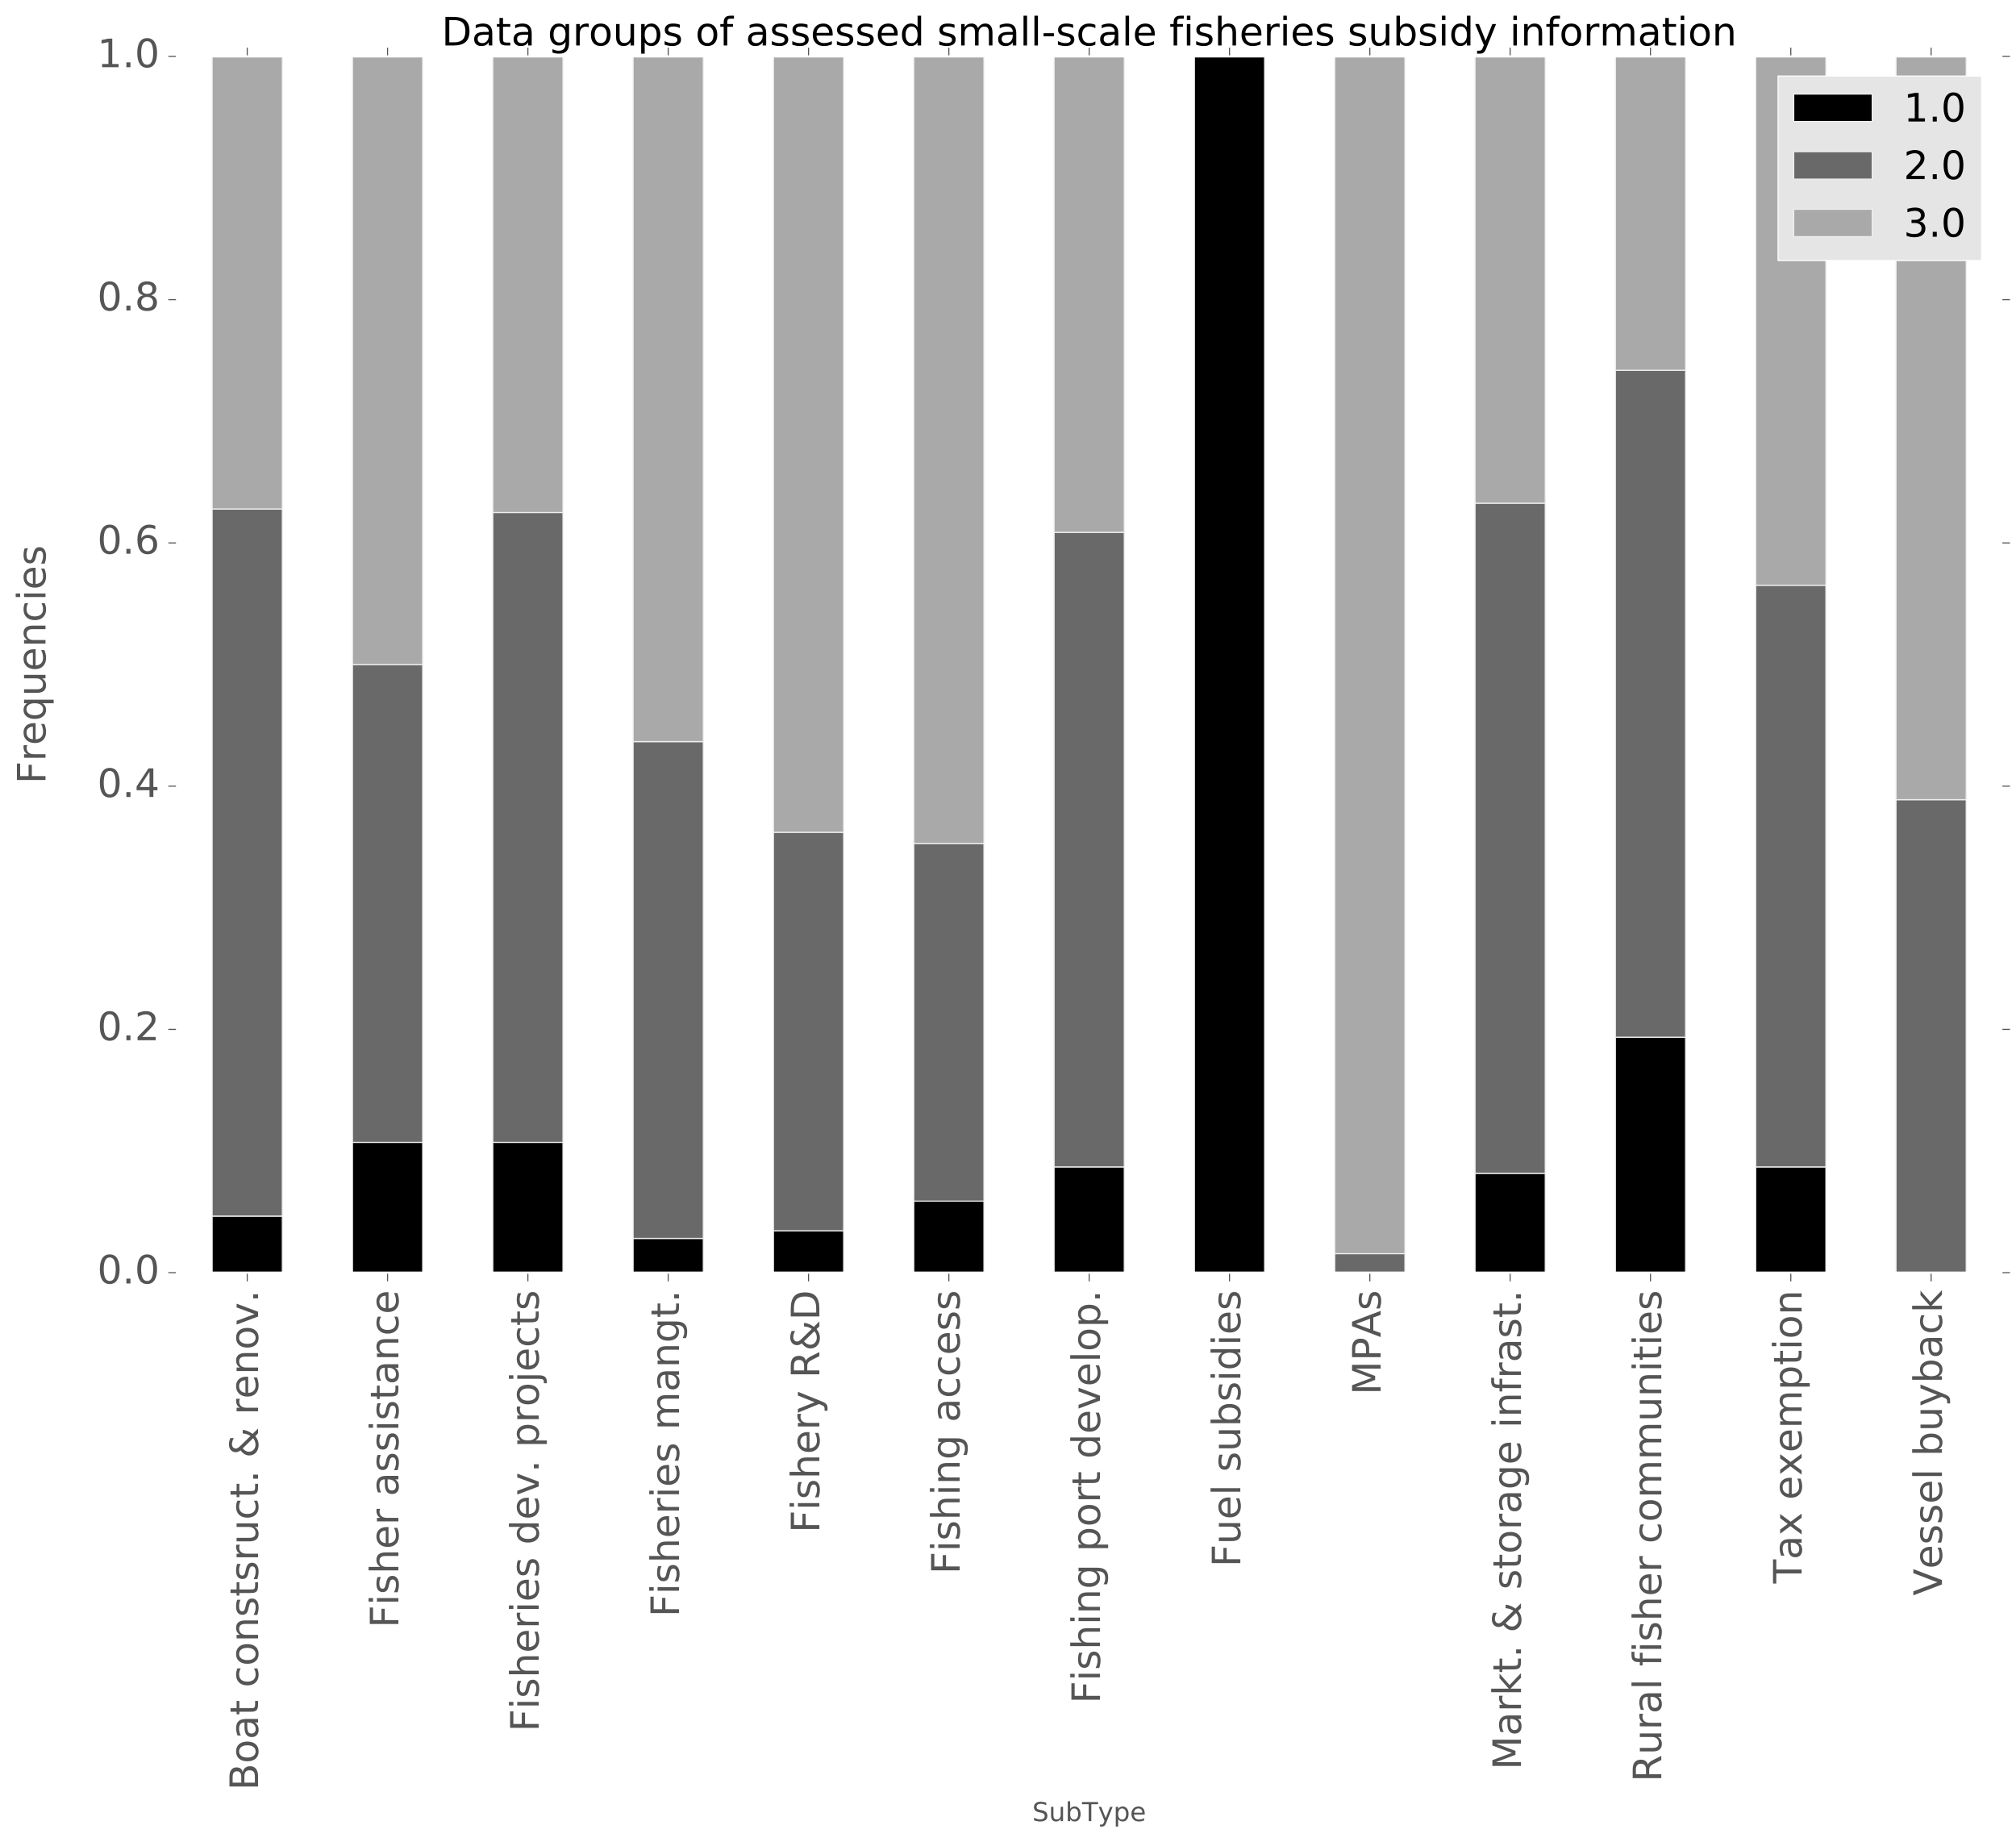 <?xml version="1.0" encoding="utf-8" standalone="no"?>
<!DOCTYPE svg PUBLIC "-//W3C//DTD SVG 1.1//EN"
  "http://www.w3.org/Graphics/SVG/1.1/DTD/svg11.dtd">
<!-- Created with matplotlib (http://matplotlib.org/) -->
<svg height="845pt" version="1.1" viewBox="0 0 925 845" width="925pt" xmlns="http://www.w3.org/2000/svg" xmlns:xlink="http://www.w3.org/1999/xlink">
 <defs>
  <style type="text/css">
*{stroke-linecap:butt;stroke-linejoin:round;stroke-miterlimit:100000;}
  </style>
 </defs>
 <g id="figure_1">
  <g id="patch_1">
   <path d="M 0 845.197 
L 925.446 845.197 
L 925.446 0 
L 0 0 
z
" style="fill:#ffffff;"/>
  </g>
  <g id="axes_1">
   <g id="patch_2">
    <path d="M 81.246 583.877 
L 918.246 583.877 
L 918.246 25.877 
L 81.246 25.877 
z
" style="fill:#ffffff;"/>
   </g>
   <g id="matplotlib.axis_1">
    <g id="xtick_1">
     <g id="line2d_1">
      <path clip-path="url(#p72349908a0)" d="M 113.439 583.877 
L 113.439 25.877 
" style="fill:none;stroke:#ffffff;stroke-linecap:square;stroke-width:0.5;"/>
     </g>
     <g id="line2d_2">
      <defs>
       <path d="M 0 0 
L 0 4 
" id="m43d3a4f6c9" style="stroke:#555555;stroke-width:0.5;"/>
      </defs>
      <g>
       <use style="fill:#555555;stroke:#555555;stroke-width:0.5;" x="113.439" xlink:href="#m43d3a4f6c9" y="583.877"/>
      </g>
     </g>
     <g id="line2d_3">
      <defs>
       <path d="M 0 0 
L 0 -4 
" id="m0d330f7a5a" style="stroke:#555555;stroke-width:0.5;"/>
      </defs>
      <g>
       <use style="fill:#555555;stroke:#555555;stroke-width:0.5;" x="113.439" xlink:href="#m0d330f7a5a" y="25.877"/>
      </g>
     </g>
     <g id="text_1">
      <!-- Boat constsruct. &amp; renov. -->
      <defs>
       <path id="BitstreamVeraSans-Roman-20"/>
       <path d="M 24.312 39.203 
Q 19.875 35.25 17.797 31.312 
Q 15.719 27.391 15.719 23.094 
Q 15.719 15.969 20.891 11.234 
Q 26.078 6.5 33.891 6.5 
Q 38.531 6.5 42.578 8.031 
Q 46.625 9.578 50.203 12.703 
z
M 31.203 44.672 
L 56 19.281 
Q 58.891 23.641 60.5 28.594 
Q 62.109 33.547 62.406 39.109 
L 71.484 39.109 
Q 70.906 32.672 68.359 26.359 
Q 65.828 20.062 61.281 13.922 
L 74.906 0 
L 62.594 0 
L 55.609 7.172 
Q 50.531 2.828 44.969 0.703 
Q 39.406 -1.422 33.016 -1.422 
Q 21.234 -1.422 13.766 5.297 
Q 6.297 12.016 6.297 22.516 
Q 6.297 28.766 9.562 34.25 
Q 12.844 39.75 19.391 44.578 
Q 17.047 47.656 15.812 50.703 
Q 14.594 53.766 14.594 56.688 
Q 14.594 64.594 20.016 69.406 
Q 25.438 74.219 34.422 74.219 
Q 38.484 74.219 42.5 73.344 
Q 46.531 72.469 50.688 70.703 
L 50.688 61.812 
Q 46.438 64.109 42.578 65.297 
Q 38.719 66.5 35.406 66.5 
Q 30.281 66.5 27.078 63.781 
Q 23.875 61.078 23.875 56.781 
Q 23.875 54.297 25.312 51.781 
Q 26.766 49.266 31.203 44.672 
" id="BitstreamVeraSans-Roman-26"/>
       <path d="M 54.891 33.016 
L 54.891 0 
L 45.906 0 
L 45.906 32.719 
Q 45.906 40.484 42.875 44.328 
Q 39.844 48.188 33.797 48.188 
Q 26.516 48.188 22.312 43.547 
Q 18.109 38.922 18.109 30.906 
L 18.109 0 
L 9.078 0 
L 9.078 54.688 
L 18.109 54.688 
L 18.109 46.188 
Q 21.344 51.125 25.703 53.562 
Q 30.078 56 35.797 56 
Q 45.219 56 50.047 50.172 
Q 54.891 44.344 54.891 33.016 
" id="BitstreamVeraSans-Roman-6e"/>
       <path d="M 41.109 46.297 
Q 39.594 47.172 37.812 47.578 
Q 36.031 48 33.891 48 
Q 26.266 48 22.188 43.047 
Q 18.109 38.094 18.109 28.812 
L 18.109 0 
L 9.078 0 
L 9.078 54.688 
L 18.109 54.688 
L 18.109 46.188 
Q 20.953 51.172 25.484 53.578 
Q 30.031 56 36.531 56 
Q 37.453 56 38.578 55.875 
Q 39.703 55.766 41.062 55.516 
z
" id="BitstreamVeraSans-Roman-72"/>
       <path d="M 30.609 48.391 
Q 23.391 48.391 19.188 42.75 
Q 14.984 37.109 14.984 27.297 
Q 14.984 17.484 19.156 11.844 
Q 23.344 6.203 30.609 6.203 
Q 37.797 6.203 41.984 11.859 
Q 46.188 17.531 46.188 27.297 
Q 46.188 37.016 41.984 42.703 
Q 37.797 48.391 30.609 48.391 
M 30.609 56 
Q 42.328 56 49.016 48.375 
Q 55.719 40.766 55.719 27.297 
Q 55.719 13.875 49.016 6.219 
Q 42.328 -1.422 30.609 -1.422 
Q 18.844 -1.422 12.172 6.219 
Q 5.516 13.875 5.516 27.297 
Q 5.516 40.766 12.172 48.375 
Q 18.844 56 30.609 56 
" id="BitstreamVeraSans-Roman-6f"/>
       <path d="M 2.984 54.688 
L 12.5 54.688 
L 29.594 8.797 
L 46.688 54.688 
L 56.203 54.688 
L 35.688 0 
L 23.484 0 
z
" id="BitstreamVeraSans-Roman-76"/>
       <path d="M 10.688 12.406 
L 21 12.406 
L 21 0 
L 10.688 0 
z
" id="BitstreamVeraSans-Roman-2e"/>
       <path d="M 19.672 34.812 
L 19.672 8.109 
L 35.5 8.109 
Q 43.453 8.109 47.281 11.406 
Q 51.125 14.703 51.125 21.484 
Q 51.125 28.328 47.281 31.562 
Q 43.453 34.812 35.5 34.812 
z
M 19.672 64.797 
L 19.672 42.828 
L 34.281 42.828 
Q 41.5 42.828 45.031 45.531 
Q 48.578 48.25 48.578 53.812 
Q 48.578 59.328 45.031 62.062 
Q 41.5 64.797 34.281 64.797 
z
M 9.812 72.906 
L 35.016 72.906 
Q 46.297 72.906 52.391 68.219 
Q 58.5 63.531 58.5 54.891 
Q 58.5 48.188 55.375 44.234 
Q 52.25 40.281 46.188 39.312 
Q 53.469 37.75 57.5 32.781 
Q 61.531 27.828 61.531 20.406 
Q 61.531 10.641 54.891 5.312 
Q 48.25 0 35.984 0 
L 9.812 0 
z
" id="BitstreamVeraSans-Roman-42"/>
       <path d="M 56.203 29.594 
L 56.203 25.203 
L 14.891 25.203 
Q 15.484 15.922 20.484 11.062 
Q 25.484 6.203 34.422 6.203 
Q 39.594 6.203 44.453 7.469 
Q 49.312 8.734 54.109 11.281 
L 54.109 2.781 
Q 49.266 0.734 44.188 -0.344 
Q 39.109 -1.422 33.891 -1.422 
Q 20.797 -1.422 13.156 6.188 
Q 5.516 13.812 5.516 26.812 
Q 5.516 40.234 12.766 48.109 
Q 20.016 56 32.328 56 
Q 43.359 56 49.781 48.891 
Q 56.203 41.797 56.203 29.594 
M 47.219 32.234 
Q 47.125 39.594 43.094 43.984 
Q 39.062 48.391 32.422 48.391 
Q 24.906 48.391 20.391 44.141 
Q 15.875 39.891 15.188 32.172 
z
" id="BitstreamVeraSans-Roman-65"/>
       <path d="M 18.312 70.219 
L 18.312 54.688 
L 36.812 54.688 
L 36.812 47.703 
L 18.312 47.703 
L 18.312 18.016 
Q 18.312 11.328 20.141 9.422 
Q 21.969 7.516 27.594 7.516 
L 36.812 7.516 
L 36.812 0 
L 27.594 0 
Q 17.188 0 13.234 3.875 
Q 9.281 7.766 9.281 18.016 
L 9.281 47.703 
L 2.688 47.703 
L 2.688 54.688 
L 9.281 54.688 
L 9.281 70.219 
z
" id="BitstreamVeraSans-Roman-74"/>
       <path d="M 8.5 21.578 
L 8.5 54.688 
L 17.484 54.688 
L 17.484 21.922 
Q 17.484 14.156 20.5 10.266 
Q 23.531 6.391 29.594 6.391 
Q 36.859 6.391 41.078 11.031 
Q 45.312 15.672 45.312 23.688 
L 45.312 54.688 
L 54.297 54.688 
L 54.297 0 
L 45.312 0 
L 45.312 8.406 
Q 42.047 3.422 37.719 1 
Q 33.406 -1.422 27.688 -1.422 
Q 18.266 -1.422 13.375 4.438 
Q 8.5 10.297 8.5 21.578 
" id="BitstreamVeraSans-Roman-75"/>
       <path d="M 34.281 27.484 
Q 23.391 27.484 19.188 25 
Q 14.984 22.516 14.984 16.5 
Q 14.984 11.719 18.141 8.906 
Q 21.297 6.109 26.703 6.109 
Q 34.188 6.109 38.703 11.406 
Q 43.219 16.703 43.219 25.484 
L 43.219 27.484 
z
M 52.203 31.203 
L 52.203 0 
L 43.219 0 
L 43.219 8.297 
Q 40.141 3.328 35.547 0.953 
Q 30.953 -1.422 24.312 -1.422 
Q 15.922 -1.422 10.953 3.297 
Q 6 8.016 6 15.922 
Q 6 25.141 12.172 29.828 
Q 18.359 34.516 30.609 34.516 
L 43.219 34.516 
L 43.219 35.406 
Q 43.219 41.609 39.141 45 
Q 35.062 48.391 27.688 48.391 
Q 23 48.391 18.547 47.266 
Q 14.109 46.141 10.016 43.891 
L 10.016 52.203 
Q 14.938 54.109 19.578 55.047 
Q 24.219 56 28.609 56 
Q 40.484 56 46.344 49.844 
Q 52.203 43.703 52.203 31.203 
" id="BitstreamVeraSans-Roman-61"/>
       <path d="M 44.281 53.078 
L 44.281 44.578 
Q 40.484 46.531 36.375 47.5 
Q 32.281 48.484 27.875 48.484 
Q 21.188 48.484 17.844 46.438 
Q 14.5 44.391 14.5 40.281 
Q 14.5 37.156 16.891 35.375 
Q 19.281 33.594 26.516 31.984 
L 29.594 31.297 
Q 39.156 29.25 43.188 25.516 
Q 47.219 21.781 47.219 15.094 
Q 47.219 7.469 41.188 3.016 
Q 35.156 -1.422 24.609 -1.422 
Q 20.219 -1.422 15.453 -0.562 
Q 10.688 0.297 5.422 2 
L 5.422 11.281 
Q 10.406 8.688 15.234 7.391 
Q 20.062 6.109 24.812 6.109 
Q 31.156 6.109 34.562 8.281 
Q 37.984 10.453 37.984 14.406 
Q 37.984 18.062 35.516 20.016 
Q 33.062 21.969 24.703 23.781 
L 21.578 24.516 
Q 13.234 26.266 9.516 29.906 
Q 5.812 33.547 5.812 39.891 
Q 5.812 47.609 11.281 51.797 
Q 16.75 56 26.812 56 
Q 31.781 56 36.172 55.266 
Q 40.578 54.547 44.281 53.078 
" id="BitstreamVeraSans-Roman-73"/>
       <path d="M 48.781 52.594 
L 48.781 44.188 
Q 44.969 46.297 41.141 47.344 
Q 37.312 48.391 33.406 48.391 
Q 24.656 48.391 19.812 42.844 
Q 14.984 37.312 14.984 27.297 
Q 14.984 17.281 19.812 11.734 
Q 24.656 6.203 33.406 6.203 
Q 37.312 6.203 41.141 7.25 
Q 44.969 8.297 48.781 10.406 
L 48.781 2.094 
Q 45.016 0.344 40.984 -0.531 
Q 36.969 -1.422 32.422 -1.422 
Q 20.062 -1.422 12.781 6.344 
Q 5.516 14.109 5.516 27.297 
Q 5.516 40.672 12.859 48.328 
Q 20.219 56 33.016 56 
Q 37.156 56 41.109 55.141 
Q 45.062 54.297 48.781 52.594 
" id="BitstreamVeraSans-Roman-63"/>
      </defs>
      <g style="fill:#555555;" transform="translate(118.405 821.383)rotate(-90.0)scale(0.18 -0.18)">
       <use xlink:href="#BitstreamVeraSans-Roman-42"/>
       <use x="68.604" xlink:href="#BitstreamVeraSans-Roman-6f"/>
       <use x="129.785" xlink:href="#BitstreamVeraSans-Roman-61"/>
       <use x="191.064" xlink:href="#BitstreamVeraSans-Roman-74"/>
       <use x="230.273" xlink:href="#BitstreamVeraSans-Roman-20"/>
       <use x="262.061" xlink:href="#BitstreamVeraSans-Roman-63"/>
       <use x="317.041" xlink:href="#BitstreamVeraSans-Roman-6f"/>
       <use x="378.223" xlink:href="#BitstreamVeraSans-Roman-6e"/>
       <use x="441.602" xlink:href="#BitstreamVeraSans-Roman-73"/>
       <use x="493.701" xlink:href="#BitstreamVeraSans-Roman-74"/>
       <use x="532.91" xlink:href="#BitstreamVeraSans-Roman-73"/>
       <use x="585.01" xlink:href="#BitstreamVeraSans-Roman-72"/>
       <use x="626.123" xlink:href="#BitstreamVeraSans-Roman-75"/>
       <use x="689.502" xlink:href="#BitstreamVeraSans-Roman-63"/>
       <use x="744.482" xlink:href="#BitstreamVeraSans-Roman-74"/>
       <use x="783.691" xlink:href="#BitstreamVeraSans-Roman-2e"/>
       <use x="815.479" xlink:href="#BitstreamVeraSans-Roman-20"/>
       <use x="847.266" xlink:href="#BitstreamVeraSans-Roman-26"/>
       <use x="925.244" xlink:href="#BitstreamVeraSans-Roman-20"/>
       <use x="957.031" xlink:href="#BitstreamVeraSans-Roman-72"/>
       <use x="998.113" xlink:href="#BitstreamVeraSans-Roman-65"/>
       <use x="1059.637" xlink:href="#BitstreamVeraSans-Roman-6e"/>
       <use x="1123.016" xlink:href="#BitstreamVeraSans-Roman-6f"/>
       <use x="1184.197" xlink:href="#BitstreamVeraSans-Roman-76"/>
       <use x="1243.268" xlink:href="#BitstreamVeraSans-Roman-2e"/>
      </g>
     </g>
    </g>
    <g id="xtick_2">
     <g id="line2d_4">
      <path clip-path="url(#p72349908a0)" d="M 177.823 583.877 
L 177.823 25.877 
" style="fill:none;stroke:#ffffff;stroke-linecap:square;stroke-width:0.5;"/>
     </g>
     <g id="line2d_5">
      <g>
       <use style="fill:#555555;stroke:#555555;stroke-width:0.5;" x="177.823" xlink:href="#m43d3a4f6c9" y="583.877"/>
      </g>
     </g>
     <g id="line2d_6">
      <g>
       <use style="fill:#555555;stroke:#555555;stroke-width:0.5;" x="177.823" xlink:href="#m0d330f7a5a" y="25.877"/>
      </g>
     </g>
     <g id="text_2">
      <!-- Fisher assistance -->
      <defs>
       <path d="M 9.812 72.906 
L 51.703 72.906 
L 51.703 64.594 
L 19.672 64.594 
L 19.672 43.109 
L 48.578 43.109 
L 48.578 34.812 
L 19.672 34.812 
L 19.672 0 
L 9.812 0 
z
" id="BitstreamVeraSans-Roman-46"/>
       <path d="M 9.422 54.688 
L 18.406 54.688 
L 18.406 0 
L 9.422 0 
z
M 9.422 75.984 
L 18.406 75.984 
L 18.406 64.594 
L 9.422 64.594 
z
" id="BitstreamVeraSans-Roman-69"/>
       <path d="M 54.891 33.016 
L 54.891 0 
L 45.906 0 
L 45.906 32.719 
Q 45.906 40.484 42.875 44.328 
Q 39.844 48.188 33.797 48.188 
Q 26.516 48.188 22.312 43.547 
Q 18.109 38.922 18.109 30.906 
L 18.109 0 
L 9.078 0 
L 9.078 75.984 
L 18.109 75.984 
L 18.109 46.188 
Q 21.344 51.125 25.703 53.562 
Q 30.078 56 35.797 56 
Q 45.219 56 50.047 50.172 
Q 54.891 44.344 54.891 33.016 
" id="BitstreamVeraSans-Roman-68"/>
      </defs>
      <g style="fill:#555555;" transform="translate(182.79 746.821)rotate(-90.0)scale(0.18 -0.18)">
       <use xlink:href="#BitstreamVeraSans-Roman-46"/>
       <use x="57.41" xlink:href="#BitstreamVeraSans-Roman-69"/>
       <use x="85.193" xlink:href="#BitstreamVeraSans-Roman-73"/>
       <use x="137.293" xlink:href="#BitstreamVeraSans-Roman-68"/>
       <use x="200.672" xlink:href="#BitstreamVeraSans-Roman-65"/>
       <use x="262.195" xlink:href="#BitstreamVeraSans-Roman-72"/>
       <use x="303.309" xlink:href="#BitstreamVeraSans-Roman-20"/>
       <use x="335.096" xlink:href="#BitstreamVeraSans-Roman-61"/>
       <use x="396.375" xlink:href="#BitstreamVeraSans-Roman-73"/>
       <use x="448.475" xlink:href="#BitstreamVeraSans-Roman-73"/>
       <use x="500.574" xlink:href="#BitstreamVeraSans-Roman-69"/>
       <use x="528.357" xlink:href="#BitstreamVeraSans-Roman-73"/>
       <use x="580.457" xlink:href="#BitstreamVeraSans-Roman-74"/>
       <use x="619.666" xlink:href="#BitstreamVeraSans-Roman-61"/>
       <use x="680.945" xlink:href="#BitstreamVeraSans-Roman-6e"/>
       <use x="744.324" xlink:href="#BitstreamVeraSans-Roman-63"/>
       <use x="799.305" xlink:href="#BitstreamVeraSans-Roman-65"/>
      </g>
     </g>
    </g>
    <g id="xtick_3">
     <g id="line2d_7">
      <path clip-path="url(#p72349908a0)" d="M 242.208 583.877 
L 242.208 25.877 
" style="fill:none;stroke:#ffffff;stroke-linecap:square;stroke-width:0.5;"/>
     </g>
     <g id="line2d_8">
      <g>
       <use style="fill:#555555;stroke:#555555;stroke-width:0.5;" x="242.208" xlink:href="#m43d3a4f6c9" y="583.877"/>
      </g>
     </g>
     <g id="line2d_9">
      <g>
       <use style="fill:#555555;stroke:#555555;stroke-width:0.5;" x="242.208" xlink:href="#m0d330f7a5a" y="25.877"/>
      </g>
     </g>
     <g id="text_3">
      <!-- Fisheries dev. projects -->
      <defs>
       <path d="M 45.406 46.391 
L 45.406 75.984 
L 54.391 75.984 
L 54.391 0 
L 45.406 0 
L 45.406 8.203 
Q 42.578 3.328 38.25 0.953 
Q 33.938 -1.422 27.875 -1.422 
Q 17.969 -1.422 11.734 6.484 
Q 5.516 14.406 5.516 27.297 
Q 5.516 40.188 11.734 48.094 
Q 17.969 56 27.875 56 
Q 33.938 56 38.25 53.625 
Q 42.578 51.266 45.406 46.391 
M 14.797 27.297 
Q 14.797 17.391 18.875 11.75 
Q 22.953 6.109 30.078 6.109 
Q 37.203 6.109 41.297 11.75 
Q 45.406 17.391 45.406 27.297 
Q 45.406 37.203 41.297 42.844 
Q 37.203 48.484 30.078 48.484 
Q 22.953 48.484 18.875 42.844 
Q 14.797 37.203 14.797 27.297 
" id="BitstreamVeraSans-Roman-64"/>
       <path d="M 9.422 54.688 
L 18.406 54.688 
L 18.406 -0.984 
Q 18.406 -11.422 14.422 -16.109 
Q 10.453 -20.797 1.609 -20.797 
L -1.812 -20.797 
L -1.812 -13.188 
L 0.594 -13.188 
Q 5.719 -13.188 7.562 -10.812 
Q 9.422 -8.453 9.422 -0.984 
z
M 9.422 75.984 
L 18.406 75.984 
L 18.406 64.594 
L 9.422 64.594 
z
" id="BitstreamVeraSans-Roman-6a"/>
       <path d="M 18.109 8.203 
L 18.109 -20.797 
L 9.078 -20.797 
L 9.078 54.688 
L 18.109 54.688 
L 18.109 46.391 
Q 20.953 51.266 25.266 53.625 
Q 29.594 56 35.594 56 
Q 45.562 56 51.781 48.094 
Q 58.016 40.188 58.016 27.297 
Q 58.016 14.406 51.781 6.484 
Q 45.562 -1.422 35.594 -1.422 
Q 29.594 -1.422 25.266 0.953 
Q 20.953 3.328 18.109 8.203 
M 48.688 27.297 
Q 48.688 37.203 44.609 42.844 
Q 40.531 48.484 33.406 48.484 
Q 26.266 48.484 22.188 42.844 
Q 18.109 37.203 18.109 27.297 
Q 18.109 17.391 22.188 11.75 
Q 26.266 6.109 33.406 6.109 
Q 40.531 6.109 44.609 11.75 
Q 48.688 17.391 48.688 27.297 
" id="BitstreamVeraSans-Roman-70"/>
      </defs>
      <g style="fill:#555555;" transform="translate(247.175 794.464)rotate(-90.0)scale(0.18 -0.18)">
       <use xlink:href="#BitstreamVeraSans-Roman-46"/>
       <use x="57.41" xlink:href="#BitstreamVeraSans-Roman-69"/>
       <use x="85.193" xlink:href="#BitstreamVeraSans-Roman-73"/>
       <use x="137.293" xlink:href="#BitstreamVeraSans-Roman-68"/>
       <use x="200.672" xlink:href="#BitstreamVeraSans-Roman-65"/>
       <use x="262.195" xlink:href="#BitstreamVeraSans-Roman-72"/>
       <use x="303.309" xlink:href="#BitstreamVeraSans-Roman-69"/>
       <use x="331.092" xlink:href="#BitstreamVeraSans-Roman-65"/>
       <use x="392.615" xlink:href="#BitstreamVeraSans-Roman-73"/>
       <use x="444.715" xlink:href="#BitstreamVeraSans-Roman-20"/>
       <use x="476.502" xlink:href="#BitstreamVeraSans-Roman-64"/>
       <use x="539.979" xlink:href="#BitstreamVeraSans-Roman-65"/>
       <use x="601.502" xlink:href="#BitstreamVeraSans-Roman-76"/>
       <use x="660.572" xlink:href="#BitstreamVeraSans-Roman-2e"/>
       <use x="692.359" xlink:href="#BitstreamVeraSans-Roman-20"/>
       <use x="724.146" xlink:href="#BitstreamVeraSans-Roman-70"/>
       <use x="787.623" xlink:href="#BitstreamVeraSans-Roman-72"/>
       <use x="828.705" xlink:href="#BitstreamVeraSans-Roman-6f"/>
       <use x="889.887" xlink:href="#BitstreamVeraSans-Roman-6a"/>
       <use x="917.67" xlink:href="#BitstreamVeraSans-Roman-65"/>
       <use x="979.193" xlink:href="#BitstreamVeraSans-Roman-63"/>
       <use x="1034.174" xlink:href="#BitstreamVeraSans-Roman-74"/>
       <use x="1073.383" xlink:href="#BitstreamVeraSans-Roman-73"/>
      </g>
     </g>
    </g>
    <g id="xtick_4">
     <g id="line2d_10">
      <path clip-path="url(#p72349908a0)" d="M 306.592 583.877 
L 306.592 25.877 
" style="fill:none;stroke:#ffffff;stroke-linecap:square;stroke-width:0.5;"/>
     </g>
     <g id="line2d_11">
      <g>
       <use style="fill:#555555;stroke:#555555;stroke-width:0.5;" x="306.592" xlink:href="#m43d3a4f6c9" y="583.877"/>
      </g>
     </g>
     <g id="line2d_12">
      <g>
       <use style="fill:#555555;stroke:#555555;stroke-width:0.5;" x="306.592" xlink:href="#m0d330f7a5a" y="25.877"/>
      </g>
     </g>
     <g id="text_4">
      <!-- Fisheries mangt. -->
      <defs>
       <path d="M 52 44.188 
Q 55.375 50.25 60.062 53.125 
Q 64.75 56 71.094 56 
Q 79.641 56 84.281 50.016 
Q 88.922 44.047 88.922 33.016 
L 88.922 0 
L 79.891 0 
L 79.891 32.719 
Q 79.891 40.578 77.094 44.375 
Q 74.312 48.188 68.609 48.188 
Q 61.625 48.188 57.562 43.547 
Q 53.516 38.922 53.516 30.906 
L 53.516 0 
L 44.484 0 
L 44.484 32.719 
Q 44.484 40.625 41.703 44.406 
Q 38.922 48.188 33.109 48.188 
Q 26.219 48.188 22.156 43.531 
Q 18.109 38.875 18.109 30.906 
L 18.109 0 
L 9.078 0 
L 9.078 54.688 
L 18.109 54.688 
L 18.109 46.188 
Q 21.188 51.219 25.484 53.609 
Q 29.781 56 35.688 56 
Q 41.656 56 45.828 52.969 
Q 50 49.953 52 44.188 
" id="BitstreamVeraSans-Roman-6d"/>
       <path d="M 45.406 27.984 
Q 45.406 37.75 41.375 43.109 
Q 37.359 48.484 30.078 48.484 
Q 22.859 48.484 18.828 43.109 
Q 14.797 37.75 14.797 27.984 
Q 14.797 18.266 18.828 12.891 
Q 22.859 7.516 30.078 7.516 
Q 37.359 7.516 41.375 12.891 
Q 45.406 18.266 45.406 27.984 
M 54.391 6.781 
Q 54.391 -7.172 48.188 -13.984 
Q 42 -20.797 29.203 -20.797 
Q 24.469 -20.797 20.266 -20.094 
Q 16.062 -19.391 12.109 -17.922 
L 12.109 -9.188 
Q 16.062 -11.328 19.922 -12.344 
Q 23.781 -13.375 27.781 -13.375 
Q 36.625 -13.375 41.016 -8.766 
Q 45.406 -4.156 45.406 5.172 
L 45.406 9.625 
Q 42.625 4.781 38.281 2.391 
Q 33.938 0 27.875 0 
Q 17.828 0 11.672 7.656 
Q 5.516 15.328 5.516 27.984 
Q 5.516 40.672 11.672 48.328 
Q 17.828 56 27.875 56 
Q 33.938 56 38.281 53.609 
Q 42.625 51.219 45.406 46.391 
L 45.406 54.688 
L 54.391 54.688 
z
" id="BitstreamVeraSans-Roman-67"/>
      </defs>
      <g style="fill:#555555;" transform="translate(311.559 741.82)rotate(-90.0)scale(0.18 -0.18)">
       <use xlink:href="#BitstreamVeraSans-Roman-46"/>
       <use x="57.41" xlink:href="#BitstreamVeraSans-Roman-69"/>
       <use x="85.193" xlink:href="#BitstreamVeraSans-Roman-73"/>
       <use x="137.293" xlink:href="#BitstreamVeraSans-Roman-68"/>
       <use x="200.672" xlink:href="#BitstreamVeraSans-Roman-65"/>
       <use x="262.195" xlink:href="#BitstreamVeraSans-Roman-72"/>
       <use x="303.309" xlink:href="#BitstreamVeraSans-Roman-69"/>
       <use x="331.092" xlink:href="#BitstreamVeraSans-Roman-65"/>
       <use x="392.615" xlink:href="#BitstreamVeraSans-Roman-73"/>
       <use x="444.715" xlink:href="#BitstreamVeraSans-Roman-20"/>
       <use x="476.502" xlink:href="#BitstreamVeraSans-Roman-6d"/>
       <use x="573.914" xlink:href="#BitstreamVeraSans-Roman-61"/>
       <use x="635.193" xlink:href="#BitstreamVeraSans-Roman-6e"/>
       <use x="698.572" xlink:href="#BitstreamVeraSans-Roman-67"/>
       <use x="762.049" xlink:href="#BitstreamVeraSans-Roman-74"/>
       <use x="801.258" xlink:href="#BitstreamVeraSans-Roman-2e"/>
      </g>
     </g>
    </g>
    <g id="xtick_5">
     <g id="line2d_13">
      <path clip-path="url(#p72349908a0)" d="M 370.977 583.877 
L 370.977 25.877 
" style="fill:none;stroke:#ffffff;stroke-linecap:square;stroke-width:0.5;"/>
     </g>
     <g id="line2d_14">
      <g>
       <use style="fill:#555555;stroke:#555555;stroke-width:0.5;" x="370.977" xlink:href="#m43d3a4f6c9" y="583.877"/>
      </g>
     </g>
     <g id="line2d_15">
      <g>
       <use style="fill:#555555;stroke:#555555;stroke-width:0.5;" x="370.977" xlink:href="#m0d330f7a5a" y="25.877"/>
      </g>
     </g>
     <g id="text_5">
      <!-- Fishery R&amp;D -->
      <defs>
       <path d="M 44.391 34.188 
Q 47.562 33.109 50.562 29.594 
Q 53.562 26.078 56.594 19.922 
L 66.609 0 
L 56 0 
L 46.688 18.703 
Q 43.062 26.031 39.672 28.422 
Q 36.281 30.812 30.422 30.812 
L 19.672 30.812 
L 19.672 0 
L 9.812 0 
L 9.812 72.906 
L 32.078 72.906 
Q 44.578 72.906 50.734 67.672 
Q 56.891 62.453 56.891 51.906 
Q 56.891 45.016 53.688 40.469 
Q 50.484 35.938 44.391 34.188 
M 19.672 64.797 
L 19.672 38.922 
L 32.078 38.922 
Q 39.203 38.922 42.844 42.219 
Q 46.484 45.516 46.484 51.906 
Q 46.484 58.297 42.844 61.547 
Q 39.203 64.797 32.078 64.797 
z
" id="BitstreamVeraSans-Roman-52"/>
       <path d="M 19.672 64.797 
L 19.672 8.109 
L 31.594 8.109 
Q 46.688 8.109 53.688 14.938 
Q 60.688 21.781 60.688 36.531 
Q 60.688 51.172 53.688 57.984 
Q 46.688 64.797 31.594 64.797 
z
M 9.812 72.906 
L 30.078 72.906 
Q 51.266 72.906 61.172 64.094 
Q 71.094 55.281 71.094 36.531 
Q 71.094 17.672 61.125 8.828 
Q 51.172 0 30.078 0 
L 9.812 0 
z
" id="BitstreamVeraSans-Roman-44"/>
       <path d="M 32.172 -5.078 
Q 28.375 -14.844 24.75 -17.812 
Q 21.141 -20.797 15.094 -20.797 
L 7.906 -20.797 
L 7.906 -13.281 
L 13.188 -13.281 
Q 16.891 -13.281 18.938 -11.516 
Q 21 -9.766 23.484 -3.219 
L 25.094 0.875 
L 2.984 54.688 
L 12.5 54.688 
L 29.594 11.922 
L 46.688 54.688 
L 56.203 54.688 
z
" id="BitstreamVeraSans-Roman-79"/>
      </defs>
      <g style="fill:#555555;" transform="translate(375.944 703.249)rotate(-90.0)scale(0.18 -0.18)">
       <use xlink:href="#BitstreamVeraSans-Roman-46"/>
       <use x="57.41" xlink:href="#BitstreamVeraSans-Roman-69"/>
       <use x="85.193" xlink:href="#BitstreamVeraSans-Roman-73"/>
       <use x="137.293" xlink:href="#BitstreamVeraSans-Roman-68"/>
       <use x="200.672" xlink:href="#BitstreamVeraSans-Roman-65"/>
       <use x="262.195" xlink:href="#BitstreamVeraSans-Roman-72"/>
       <use x="303.309" xlink:href="#BitstreamVeraSans-Roman-79"/>
       <use x="362.488" xlink:href="#BitstreamVeraSans-Roman-20"/>
       <use x="394.275" xlink:href="#BitstreamVeraSans-Roman-52"/>
       <use x="463.758" xlink:href="#BitstreamVeraSans-Roman-26"/>
       <use x="541.736" xlink:href="#BitstreamVeraSans-Roman-44"/>
      </g>
     </g>
    </g>
    <g id="xtick_6">
     <g id="line2d_16">
      <path clip-path="url(#p72349908a0)" d="M 435.362 583.877 
L 435.362 25.877 
" style="fill:none;stroke:#ffffff;stroke-linecap:square;stroke-width:0.5;"/>
     </g>
     <g id="line2d_17">
      <g>
       <use style="fill:#555555;stroke:#555555;stroke-width:0.5;" x="435.362" xlink:href="#m43d3a4f6c9" y="583.877"/>
      </g>
     </g>
     <g id="line2d_18">
      <g>
       <use style="fill:#555555;stroke:#555555;stroke-width:0.5;" x="435.362" xlink:href="#m0d330f7a5a" y="25.877"/>
      </g>
     </g>
     <g id="text_6">
      <!-- Fishing access -->
      <g style="fill:#555555;" transform="translate(440.329 722.206)rotate(-90.0)scale(0.18 -0.18)">
       <use xlink:href="#BitstreamVeraSans-Roman-46"/>
       <use x="57.41" xlink:href="#BitstreamVeraSans-Roman-69"/>
       <use x="85.193" xlink:href="#BitstreamVeraSans-Roman-73"/>
       <use x="137.293" xlink:href="#BitstreamVeraSans-Roman-68"/>
       <use x="200.672" xlink:href="#BitstreamVeraSans-Roman-69"/>
       <use x="228.455" xlink:href="#BitstreamVeraSans-Roman-6e"/>
       <use x="291.834" xlink:href="#BitstreamVeraSans-Roman-67"/>
       <use x="355.311" xlink:href="#BitstreamVeraSans-Roman-20"/>
       <use x="387.098" xlink:href="#BitstreamVeraSans-Roman-61"/>
       <use x="448.377" xlink:href="#BitstreamVeraSans-Roman-63"/>
       <use x="503.357" xlink:href="#BitstreamVeraSans-Roman-63"/>
       <use x="558.338" xlink:href="#BitstreamVeraSans-Roman-65"/>
       <use x="619.861" xlink:href="#BitstreamVeraSans-Roman-73"/>
       <use x="671.961" xlink:href="#BitstreamVeraSans-Roman-73"/>
      </g>
     </g>
    </g>
    <g id="xtick_7">
     <g id="line2d_19">
      <path clip-path="url(#p72349908a0)" d="M 499.746 583.877 
L 499.746 25.877 
" style="fill:none;stroke:#ffffff;stroke-linecap:square;stroke-width:0.5;"/>
     </g>
     <g id="line2d_20">
      <g>
       <use style="fill:#555555;stroke:#555555;stroke-width:0.5;" x="499.746" xlink:href="#m43d3a4f6c9" y="583.877"/>
      </g>
     </g>
     <g id="line2d_21">
      <g>
       <use style="fill:#555555;stroke:#555555;stroke-width:0.5;" x="499.746" xlink:href="#m0d330f7a5a" y="25.877"/>
      </g>
     </g>
     <g id="text_7">
      <!-- Fishing port develop. -->
      <defs>
       <path d="M 9.422 75.984 
L 18.406 75.984 
L 18.406 0 
L 9.422 0 
z
" id="BitstreamVeraSans-Roman-6c"/>
      </defs>
      <g style="fill:#555555;" transform="translate(504.713 781.563)rotate(-90.0)scale(0.18 -0.18)">
       <use xlink:href="#BitstreamVeraSans-Roman-46"/>
       <use x="57.41" xlink:href="#BitstreamVeraSans-Roman-69"/>
       <use x="85.193" xlink:href="#BitstreamVeraSans-Roman-73"/>
       <use x="137.293" xlink:href="#BitstreamVeraSans-Roman-68"/>
       <use x="200.672" xlink:href="#BitstreamVeraSans-Roman-69"/>
       <use x="228.455" xlink:href="#BitstreamVeraSans-Roman-6e"/>
       <use x="291.834" xlink:href="#BitstreamVeraSans-Roman-67"/>
       <use x="355.311" xlink:href="#BitstreamVeraSans-Roman-20"/>
       <use x="387.098" xlink:href="#BitstreamVeraSans-Roman-70"/>
       <use x="450.574" xlink:href="#BitstreamVeraSans-Roman-6f"/>
       <use x="511.756" xlink:href="#BitstreamVeraSans-Roman-72"/>
       <use x="552.869" xlink:href="#BitstreamVeraSans-Roman-74"/>
       <use x="592.078" xlink:href="#BitstreamVeraSans-Roman-20"/>
       <use x="623.865" xlink:href="#BitstreamVeraSans-Roman-64"/>
       <use x="687.342" xlink:href="#BitstreamVeraSans-Roman-65"/>
       <use x="748.865" xlink:href="#BitstreamVeraSans-Roman-76"/>
       <use x="808.045" xlink:href="#BitstreamVeraSans-Roman-65"/>
       <use x="869.568" xlink:href="#BitstreamVeraSans-Roman-6c"/>
       <use x="897.352" xlink:href="#BitstreamVeraSans-Roman-6f"/>
       <use x="958.533" xlink:href="#BitstreamVeraSans-Roman-70"/>
       <use x="1022.01" xlink:href="#BitstreamVeraSans-Roman-2e"/>
      </g>
     </g>
    </g>
    <g id="xtick_8">
     <g id="line2d_22">
      <path clip-path="url(#p72349908a0)" d="M 564.131 583.877 
L 564.131 25.877 
" style="fill:none;stroke:#ffffff;stroke-linecap:square;stroke-width:0.5;"/>
     </g>
     <g id="line2d_23">
      <g>
       <use style="fill:#555555;stroke:#555555;stroke-width:0.5;" x="564.131" xlink:href="#m43d3a4f6c9" y="583.877"/>
      </g>
     </g>
     <g id="line2d_24">
      <g>
       <use style="fill:#555555;stroke:#555555;stroke-width:0.5;" x="564.131" xlink:href="#m0d330f7a5a" y="25.877"/>
      </g>
     </g>
     <g id="text_8">
      <!-- Fuel subsidies -->
      <defs>
       <path d="M 48.688 27.297 
Q 48.688 37.203 44.609 42.844 
Q 40.531 48.484 33.406 48.484 
Q 26.266 48.484 22.188 42.844 
Q 18.109 37.203 18.109 27.297 
Q 18.109 17.391 22.188 11.75 
Q 26.266 6.109 33.406 6.109 
Q 40.531 6.109 44.609 11.75 
Q 48.688 17.391 48.688 27.297 
M 18.109 46.391 
Q 20.953 51.266 25.266 53.625 
Q 29.594 56 35.594 56 
Q 45.562 56 51.781 48.094 
Q 58.016 40.188 58.016 27.297 
Q 58.016 14.406 51.781 6.484 
Q 45.562 -1.422 35.594 -1.422 
Q 29.594 -1.422 25.266 0.953 
Q 20.953 3.328 18.109 8.203 
L 18.109 0 
L 9.078 0 
L 9.078 75.984 
L 18.109 75.984 
z
" id="BitstreamVeraSans-Roman-62"/>
      </defs>
      <g style="fill:#555555;" transform="translate(569.098 718.89)rotate(-90.0)scale(0.18 -0.18)">
       <use xlink:href="#BitstreamVeraSans-Roman-46"/>
       <use x="57.441" xlink:href="#BitstreamVeraSans-Roman-75"/>
       <use x="120.82" xlink:href="#BitstreamVeraSans-Roman-65"/>
       <use x="182.344" xlink:href="#BitstreamVeraSans-Roman-6c"/>
       <use x="210.127" xlink:href="#BitstreamVeraSans-Roman-20"/>
       <use x="241.914" xlink:href="#BitstreamVeraSans-Roman-73"/>
       <use x="294.014" xlink:href="#BitstreamVeraSans-Roman-75"/>
       <use x="357.393" xlink:href="#BitstreamVeraSans-Roman-62"/>
       <use x="420.869" xlink:href="#BitstreamVeraSans-Roman-73"/>
       <use x="472.969" xlink:href="#BitstreamVeraSans-Roman-69"/>
       <use x="500.752" xlink:href="#BitstreamVeraSans-Roman-64"/>
       <use x="564.229" xlink:href="#BitstreamVeraSans-Roman-69"/>
       <use x="592.012" xlink:href="#BitstreamVeraSans-Roman-65"/>
       <use x="653.535" xlink:href="#BitstreamVeraSans-Roman-73"/>
      </g>
     </g>
    </g>
    <g id="xtick_9">
     <g id="line2d_25">
      <path clip-path="url(#p72349908a0)" d="M 628.515 583.877 
L 628.515 25.877 
" style="fill:none;stroke:#ffffff;stroke-linecap:square;stroke-width:0.5;"/>
     </g>
     <g id="line2d_26">
      <g>
       <use style="fill:#555555;stroke:#555555;stroke-width:0.5;" x="628.515" xlink:href="#m43d3a4f6c9" y="583.877"/>
      </g>
     </g>
     <g id="line2d_27">
      <g>
       <use style="fill:#555555;stroke:#555555;stroke-width:0.5;" x="628.515" xlink:href="#m0d330f7a5a" y="25.877"/>
      </g>
     </g>
     <g id="text_9">
      <!-- MPAs -->
      <defs>
       <path d="M 19.672 64.797 
L 19.672 37.406 
L 32.078 37.406 
Q 38.969 37.406 42.719 40.969 
Q 46.484 44.531 46.484 51.125 
Q 46.484 57.672 42.719 61.234 
Q 38.969 64.797 32.078 64.797 
z
M 9.812 72.906 
L 32.078 72.906 
Q 44.344 72.906 50.609 67.359 
Q 56.891 61.812 56.891 51.125 
Q 56.891 40.328 50.609 34.812 
Q 44.344 29.297 32.078 29.297 
L 19.672 29.297 
L 19.672 0 
L 9.812 0 
z
" id="BitstreamVeraSans-Roman-50"/>
       <path d="M 9.812 72.906 
L 24.516 72.906 
L 43.109 23.297 
L 61.812 72.906 
L 76.516 72.906 
L 76.516 0 
L 66.891 0 
L 66.891 64.016 
L 48.094 14.016 
L 38.188 14.016 
L 19.391 64.016 
L 19.391 0 
L 9.812 0 
z
" id="BitstreamVeraSans-Roman-4d"/>
       <path d="M 34.188 63.188 
L 20.797 26.906 
L 47.609 26.906 
z
M 28.609 72.906 
L 39.797 72.906 
L 67.578 0 
L 57.328 0 
L 50.688 18.703 
L 17.828 18.703 
L 11.188 0 
L 0.781 0 
z
" id="BitstreamVeraSans-Roman-41"/>
      </defs>
      <g style="fill:#555555;" transform="translate(633.482 639.934)rotate(-90.0)scale(0.18 -0.18)">
       <use xlink:href="#BitstreamVeraSans-Roman-4d"/>
       <use x="86.279" xlink:href="#BitstreamVeraSans-Roman-50"/>
       <use x="146.488" xlink:href="#BitstreamVeraSans-Roman-41"/>
       <use x="214.896" xlink:href="#BitstreamVeraSans-Roman-73"/>
      </g>
     </g>
    </g>
    <g id="xtick_10">
     <g id="line2d_28">
      <path clip-path="url(#p72349908a0)" d="M 692.9 583.877 
L 692.9 25.877 
" style="fill:none;stroke:#ffffff;stroke-linecap:square;stroke-width:0.5;"/>
     </g>
     <g id="line2d_29">
      <g>
       <use style="fill:#555555;stroke:#555555;stroke-width:0.5;" x="692.9" xlink:href="#m43d3a4f6c9" y="583.877"/>
      </g>
     </g>
     <g id="line2d_30">
      <g>
       <use style="fill:#555555;stroke:#555555;stroke-width:0.5;" x="692.9" xlink:href="#m0d330f7a5a" y="25.877"/>
      </g>
     </g>
     <g id="text_10">
      <!-- Markt. &amp; storage infrast. -->
      <defs>
       <path d="M 37.109 75.984 
L 37.109 68.5 
L 28.516 68.5 
Q 23.688 68.5 21.797 66.547 
Q 19.922 64.594 19.922 59.516 
L 19.922 54.688 
L 34.719 54.688 
L 34.719 47.703 
L 19.922 47.703 
L 19.922 0 
L 10.891 0 
L 10.891 47.703 
L 2.297 47.703 
L 2.297 54.688 
L 10.891 54.688 
L 10.891 58.5 
Q 10.891 67.625 15.141 71.797 
Q 19.391 75.984 28.609 75.984 
z
" id="BitstreamVeraSans-Roman-66"/>
       <path d="M 9.078 75.984 
L 18.109 75.984 
L 18.109 31.109 
L 44.922 54.688 
L 56.391 54.688 
L 27.391 29.109 
L 57.625 0 
L 45.906 0 
L 18.109 26.703 
L 18.109 0 
L 9.078 0 
z
" id="BitstreamVeraSans-Roman-6b"/>
      </defs>
      <g style="fill:#555555;" transform="translate(697.867 811.947)rotate(-90.0)scale(0.18 -0.18)">
       <use xlink:href="#BitstreamVeraSans-Roman-4d"/>
       <use x="86.279" xlink:href="#BitstreamVeraSans-Roman-61"/>
       <use x="147.559" xlink:href="#BitstreamVeraSans-Roman-72"/>
       <use x="188.672" xlink:href="#BitstreamVeraSans-Roman-6b"/>
       <use x="246.582" xlink:href="#BitstreamVeraSans-Roman-74"/>
       <use x="285.791" xlink:href="#BitstreamVeraSans-Roman-2e"/>
       <use x="317.578" xlink:href="#BitstreamVeraSans-Roman-20"/>
       <use x="349.365" xlink:href="#BitstreamVeraSans-Roman-26"/>
       <use x="427.344" xlink:href="#BitstreamVeraSans-Roman-20"/>
       <use x="459.131" xlink:href="#BitstreamVeraSans-Roman-73"/>
       <use x="511.23" xlink:href="#BitstreamVeraSans-Roman-74"/>
       <use x="550.439" xlink:href="#BitstreamVeraSans-Roman-6f"/>
       <use x="611.621" xlink:href="#BitstreamVeraSans-Roman-72"/>
       <use x="652.734" xlink:href="#BitstreamVeraSans-Roman-61"/>
       <use x="714.014" xlink:href="#BitstreamVeraSans-Roman-67"/>
       <use x="777.49" xlink:href="#BitstreamVeraSans-Roman-65"/>
       <use x="839.014" xlink:href="#BitstreamVeraSans-Roman-20"/>
       <use x="870.801" xlink:href="#BitstreamVeraSans-Roman-69"/>
       <use x="898.584" xlink:href="#BitstreamVeraSans-Roman-6e"/>
       <use x="961.963" xlink:href="#BitstreamVeraSans-Roman-66"/>
       <use x="997.168" xlink:href="#BitstreamVeraSans-Roman-72"/>
       <use x="1038.281" xlink:href="#BitstreamVeraSans-Roman-61"/>
       <use x="1099.561" xlink:href="#BitstreamVeraSans-Roman-73"/>
       <use x="1151.66" xlink:href="#BitstreamVeraSans-Roman-74"/>
       <use x="1190.869" xlink:href="#BitstreamVeraSans-Roman-2e"/>
      </g>
     </g>
    </g>
    <g id="xtick_11">
     <g id="line2d_31">
      <path clip-path="url(#p72349908a0)" d="M 757.285 583.877 
L 757.285 25.877 
" style="fill:none;stroke:#ffffff;stroke-linecap:square;stroke-width:0.5;"/>
     </g>
     <g id="line2d_32">
      <g>
       <use style="fill:#555555;stroke:#555555;stroke-width:0.5;" x="757.285" xlink:href="#m43d3a4f6c9" y="583.877"/>
      </g>
     </g>
     <g id="line2d_33">
      <g>
       <use style="fill:#555555;stroke:#555555;stroke-width:0.5;" x="757.285" xlink:href="#m0d330f7a5a" y="25.877"/>
      </g>
     </g>
     <g id="text_11">
      <!-- Rural fisher communities -->
      <g style="fill:#555555;" transform="translate(762.252 817.552)rotate(-90.0)scale(0.18 -0.18)">
       <use xlink:href="#BitstreamVeraSans-Roman-52"/>
       <use x="69.42" xlink:href="#BitstreamVeraSans-Roman-75"/>
       <use x="132.799" xlink:href="#BitstreamVeraSans-Roman-72"/>
       <use x="173.912" xlink:href="#BitstreamVeraSans-Roman-61"/>
       <use x="235.191" xlink:href="#BitstreamVeraSans-Roman-6c"/>
       <use x="262.975" xlink:href="#BitstreamVeraSans-Roman-20"/>
       <use x="294.762" xlink:href="#BitstreamVeraSans-Roman-66"/>
       <use x="329.967" xlink:href="#BitstreamVeraSans-Roman-69"/>
       <use x="357.75" xlink:href="#BitstreamVeraSans-Roman-73"/>
       <use x="409.85" xlink:href="#BitstreamVeraSans-Roman-68"/>
       <use x="473.229" xlink:href="#BitstreamVeraSans-Roman-65"/>
       <use x="534.752" xlink:href="#BitstreamVeraSans-Roman-72"/>
       <use x="575.865" xlink:href="#BitstreamVeraSans-Roman-20"/>
       <use x="607.652" xlink:href="#BitstreamVeraSans-Roman-63"/>
       <use x="662.633" xlink:href="#BitstreamVeraSans-Roman-6f"/>
       <use x="723.814" xlink:href="#BitstreamVeraSans-Roman-6d"/>
       <use x="821.227" xlink:href="#BitstreamVeraSans-Roman-6d"/>
       <use x="918.639" xlink:href="#BitstreamVeraSans-Roman-75"/>
       <use x="982.018" xlink:href="#BitstreamVeraSans-Roman-6e"/>
       <use x="1045.396" xlink:href="#BitstreamVeraSans-Roman-69"/>
       <use x="1073.18" xlink:href="#BitstreamVeraSans-Roman-74"/>
       <use x="1112.389" xlink:href="#BitstreamVeraSans-Roman-69"/>
       <use x="1140.172" xlink:href="#BitstreamVeraSans-Roman-65"/>
       <use x="1201.695" xlink:href="#BitstreamVeraSans-Roman-73"/>
      </g>
     </g>
    </g>
    <g id="xtick_12">
     <g id="line2d_34">
      <path clip-path="url(#p72349908a0)" d="M 821.669 583.877 
L 821.669 25.877 
" style="fill:none;stroke:#ffffff;stroke-linecap:square;stroke-width:0.5;"/>
     </g>
     <g id="line2d_35">
      <g>
       <use style="fill:#555555;stroke:#555555;stroke-width:0.5;" x="821.669" xlink:href="#m43d3a4f6c9" y="583.877"/>
      </g>
     </g>
     <g id="line2d_36">
      <g>
       <use style="fill:#555555;stroke:#555555;stroke-width:0.5;" x="821.669" xlink:href="#m0d330f7a5a" y="25.877"/>
      </g>
     </g>
     <g id="text_12">
      <!-- Tax exemption -->
      <defs>
       <path d="M -0.297 72.906 
L 61.375 72.906 
L 61.375 64.594 
L 35.5 64.594 
L 35.5 0 
L 25.594 0 
L 25.594 64.594 
L -0.297 64.594 
z
" id="BitstreamVeraSans-Roman-54"/>
       <path d="M 54.891 54.688 
L 35.109 28.078 
L 55.906 0 
L 45.312 0 
L 29.391 21.484 
L 13.484 0 
L 2.875 0 
L 24.125 28.609 
L 4.688 54.688 
L 15.281 54.688 
L 29.781 35.203 
L 44.281 54.688 
z
" id="BitstreamVeraSans-Roman-78"/>
      </defs>
      <g style="fill:#555555;" transform="translate(826.636 726.464)rotate(-90.0)scale(0.18 -0.18)">
       <use xlink:href="#BitstreamVeraSans-Roman-54"/>
       <use x="60.834" xlink:href="#BitstreamVeraSans-Roman-61"/>
       <use x="122.113" xlink:href="#BitstreamVeraSans-Roman-78"/>
       <use x="181.293" xlink:href="#BitstreamVeraSans-Roman-20"/>
       <use x="213.08" xlink:href="#BitstreamVeraSans-Roman-65"/>
       <use x="274.588" xlink:href="#BitstreamVeraSans-Roman-78"/>
       <use x="333.721" xlink:href="#BitstreamVeraSans-Roman-65"/>
       <use x="395.244" xlink:href="#BitstreamVeraSans-Roman-6d"/>
       <use x="492.656" xlink:href="#BitstreamVeraSans-Roman-70"/>
       <use x="556.133" xlink:href="#BitstreamVeraSans-Roman-74"/>
       <use x="595.342" xlink:href="#BitstreamVeraSans-Roman-69"/>
       <use x="623.125" xlink:href="#BitstreamVeraSans-Roman-6f"/>
       <use x="684.307" xlink:href="#BitstreamVeraSans-Roman-6e"/>
      </g>
     </g>
    </g>
    <g id="xtick_13">
     <g id="line2d_37">
      <path clip-path="url(#p72349908a0)" d="M 886.054 583.877 
L 886.054 25.877 
" style="fill:none;stroke:#ffffff;stroke-linecap:square;stroke-width:0.5;"/>
     </g>
     <g id="line2d_38">
      <g>
       <use style="fill:#555555;stroke:#555555;stroke-width:0.5;" x="886.054" xlink:href="#m43d3a4f6c9" y="583.877"/>
      </g>
     </g>
     <g id="line2d_39">
      <g>
       <use style="fill:#555555;stroke:#555555;stroke-width:0.5;" x="886.054" xlink:href="#m0d330f7a5a" y="25.877"/>
      </g>
     </g>
     <g id="text_13">
      <!-- Vessel buyback -->
      <defs>
       <path d="M 28.609 0 
L 0.781 72.906 
L 11.078 72.906 
L 34.188 11.531 
L 57.328 72.906 
L 67.578 72.906 
L 39.797 0 
z
" id="BitstreamVeraSans-Roman-56"/>
      </defs>
      <g style="fill:#555555;" transform="translate(891.021 732.063)rotate(-90.0)scale(0.18 -0.18)">
       <use xlink:href="#BitstreamVeraSans-Roman-56"/>
       <use x="68.299" xlink:href="#BitstreamVeraSans-Roman-65"/>
       <use x="129.822" xlink:href="#BitstreamVeraSans-Roman-73"/>
       <use x="181.922" xlink:href="#BitstreamVeraSans-Roman-73"/>
       <use x="234.021" xlink:href="#BitstreamVeraSans-Roman-65"/>
       <use x="295.545" xlink:href="#BitstreamVeraSans-Roman-6c"/>
       <use x="323.328" xlink:href="#BitstreamVeraSans-Roman-20"/>
       <use x="355.115" xlink:href="#BitstreamVeraSans-Roman-62"/>
       <use x="418.592" xlink:href="#BitstreamVeraSans-Roman-75"/>
       <use x="481.971" xlink:href="#BitstreamVeraSans-Roman-79"/>
       <use x="541.15" xlink:href="#BitstreamVeraSans-Roman-62"/>
       <use x="604.627" xlink:href="#BitstreamVeraSans-Roman-61"/>
       <use x="665.906" xlink:href="#BitstreamVeraSans-Roman-63"/>
       <use x="720.887" xlink:href="#BitstreamVeraSans-Roman-6b"/>
      </g>
     </g>
    </g>
    <g id="text_14">
     <!-- SubType -->
     <defs>
      <path d="M 53.516 70.516 
L 53.516 60.891 
Q 47.906 63.578 42.922 64.891 
Q 37.938 66.219 33.297 66.219 
Q 25.25 66.219 20.875 63.094 
Q 16.5 59.969 16.5 54.203 
Q 16.5 49.359 19.406 46.891 
Q 22.312 44.438 30.422 42.922 
L 36.375 41.703 
Q 47.406 39.594 52.656 34.297 
Q 57.906 29 57.906 20.125 
Q 57.906 9.516 50.797 4.047 
Q 43.703 -1.422 29.984 -1.422 
Q 24.812 -1.422 18.969 -0.25 
Q 13.141 0.922 6.891 3.219 
L 6.891 13.375 
Q 12.891 10.016 18.656 8.297 
Q 24.422 6.594 29.984 6.594 
Q 38.422 6.594 43.016 9.906 
Q 47.609 13.234 47.609 19.391 
Q 47.609 24.75 44.312 27.781 
Q 41.016 30.812 33.5 32.328 
L 27.484 33.5 
Q 16.453 35.688 11.516 40.375 
Q 6.594 45.062 6.594 53.422 
Q 6.594 63.094 13.406 68.656 
Q 20.219 74.219 32.172 74.219 
Q 37.312 74.219 42.625 73.281 
Q 47.953 72.359 53.516 70.516 
" id="BitstreamVeraSans-Roman-53"/>
     </defs>
     <g style="fill:#555555;" transform="translate(473.623 835.501)scale(0.12 -0.12)">
      <use xlink:href="#BitstreamVeraSans-Roman-53"/>
      <use x="63.477" xlink:href="#BitstreamVeraSans-Roman-75"/>
      <use x="126.855" xlink:href="#BitstreamVeraSans-Roman-62"/>
      <use x="190.332" xlink:href="#BitstreamVeraSans-Roman-54"/>
      <use x="251.182" xlink:href="#BitstreamVeraSans-Roman-79"/>
      <use x="310.361" xlink:href="#BitstreamVeraSans-Roman-70"/>
      <use x="373.838" xlink:href="#BitstreamVeraSans-Roman-65"/>
     </g>
    </g>
   </g>
   <g id="matplotlib.axis_2">
    <g id="ytick_1">
     <g id="line2d_40">
      <path clip-path="url(#p72349908a0)" d="M 81.246 583.877 
L 918.246 583.877 
" style="fill:none;stroke:#ffffff;stroke-linecap:square;stroke-width:0.5;"/>
     </g>
     <g id="line2d_41">
      <defs>
       <path d="M 0 0 
L -4 0 
" id="mc0e2b5ded8" style="stroke:#555555;stroke-width:0.5;"/>
      </defs>
      <g>
       <use style="fill:#555555;stroke:#555555;stroke-width:0.5;" x="81.246" xlink:href="#mc0e2b5ded8" y="583.877"/>
      </g>
     </g>
     <g id="line2d_42">
      <defs>
       <path d="M 0 0 
L 4 0 
" id="mc9700d007e" style="stroke:#555555;stroke-width:0.5;"/>
      </defs>
      <g>
       <use style="fill:#555555;stroke:#555555;stroke-width:0.5;" x="918.246" xlink:href="#mc9700d007e" y="583.877"/>
      </g>
     </g>
     <g id="text_15">
      <!-- 0.0 -->
      <defs>
       <path d="M 31.781 66.406 
Q 24.172 66.406 20.328 58.906 
Q 16.5 51.422 16.5 36.375 
Q 16.5 21.391 20.328 13.891 
Q 24.172 6.391 31.781 6.391 
Q 39.453 6.391 43.281 13.891 
Q 47.125 21.391 47.125 36.375 
Q 47.125 51.422 43.281 58.906 
Q 39.453 66.406 31.781 66.406 
M 31.781 74.219 
Q 44.047 74.219 50.516 64.516 
Q 56.984 54.828 56.984 36.375 
Q 56.984 17.969 50.516 8.266 
Q 44.047 -1.422 31.781 -1.422 
Q 19.531 -1.422 13.062 8.266 
Q 6.594 17.969 6.594 36.375 
Q 6.594 54.828 13.062 64.516 
Q 19.531 74.219 31.781 74.219 
" id="BitstreamVeraSans-Roman-30"/>
      </defs>
      <g style="fill:#555555;" transform="translate(44.621 588.844)scale(0.18 -0.18)">
       <use xlink:href="#BitstreamVeraSans-Roman-30"/>
       <use x="63.623" xlink:href="#BitstreamVeraSans-Roman-2e"/>
       <use x="95.41" xlink:href="#BitstreamVeraSans-Roman-30"/>
      </g>
     </g>
    </g>
    <g id="ytick_2">
     <g id="line2d_43">
      <path clip-path="url(#p72349908a0)" d="M 81.246 472.277 
L 918.246 472.277 
" style="fill:none;stroke:#ffffff;stroke-linecap:square;stroke-width:0.5;"/>
     </g>
     <g id="line2d_44">
      <g>
       <use style="fill:#555555;stroke:#555555;stroke-width:0.5;" x="81.246" xlink:href="#mc0e2b5ded8" y="472.277"/>
      </g>
     </g>
     <g id="line2d_45">
      <g>
       <use style="fill:#555555;stroke:#555555;stroke-width:0.5;" x="918.246" xlink:href="#mc9700d007e" y="472.277"/>
      </g>
     </g>
     <g id="text_16">
      <!-- 0.2 -->
      <defs>
       <path d="M 19.188 8.297 
L 53.609 8.297 
L 53.609 0 
L 7.328 0 
L 7.328 8.297 
Q 12.938 14.109 22.625 23.891 
Q 32.328 33.688 34.812 36.531 
Q 39.547 41.844 41.422 45.531 
Q 43.312 49.219 43.312 52.781 
Q 43.312 58.594 39.234 62.25 
Q 35.156 65.922 28.609 65.922 
Q 23.969 65.922 18.812 64.312 
Q 13.672 62.703 7.812 59.422 
L 7.812 69.391 
Q 13.766 71.781 18.938 73 
Q 24.125 74.219 28.422 74.219 
Q 39.75 74.219 46.484 68.547 
Q 53.219 62.891 53.219 53.422 
Q 53.219 48.922 51.531 44.891 
Q 49.859 40.875 45.406 35.406 
Q 44.188 33.984 37.641 27.219 
Q 31.109 20.453 19.188 8.297 
" id="BitstreamVeraSans-Roman-32"/>
      </defs>
      <g style="fill:#555555;" transform="translate(44.621 477.244)scale(0.18 -0.18)">
       <use xlink:href="#BitstreamVeraSans-Roman-30"/>
       <use x="63.623" xlink:href="#BitstreamVeraSans-Roman-2e"/>
       <use x="95.41" xlink:href="#BitstreamVeraSans-Roman-32"/>
      </g>
     </g>
    </g>
    <g id="ytick_3">
     <g id="line2d_46">
      <path clip-path="url(#p72349908a0)" d="M 81.246 360.677 
L 918.246 360.677 
" style="fill:none;stroke:#ffffff;stroke-linecap:square;stroke-width:0.5;"/>
     </g>
     <g id="line2d_47">
      <g>
       <use style="fill:#555555;stroke:#555555;stroke-width:0.5;" x="81.246" xlink:href="#mc0e2b5ded8" y="360.677"/>
      </g>
     </g>
     <g id="line2d_48">
      <g>
       <use style="fill:#555555;stroke:#555555;stroke-width:0.5;" x="918.246" xlink:href="#mc9700d007e" y="360.677"/>
      </g>
     </g>
     <g id="text_17">
      <!-- 0.4 -->
      <defs>
       <path d="M 37.797 64.312 
L 12.891 25.391 
L 37.797 25.391 
z
M 35.203 72.906 
L 47.609 72.906 
L 47.609 25.391 
L 58.016 25.391 
L 58.016 17.188 
L 47.609 17.188 
L 47.609 0 
L 37.797 0 
L 37.797 17.188 
L 4.891 17.188 
L 4.891 26.703 
z
" id="BitstreamVeraSans-Roman-34"/>
      </defs>
      <g style="fill:#555555;" transform="translate(44.621 365.644)scale(0.18 -0.18)">
       <use xlink:href="#BitstreamVeraSans-Roman-30"/>
       <use x="63.623" xlink:href="#BitstreamVeraSans-Roman-2e"/>
       <use x="95.41" xlink:href="#BitstreamVeraSans-Roman-34"/>
      </g>
     </g>
    </g>
    <g id="ytick_4">
     <g id="line2d_49">
      <path clip-path="url(#p72349908a0)" d="M 81.246 249.077 
L 918.246 249.077 
" style="fill:none;stroke:#ffffff;stroke-linecap:square;stroke-width:0.5;"/>
     </g>
     <g id="line2d_50">
      <g>
       <use style="fill:#555555;stroke:#555555;stroke-width:0.5;" x="81.246" xlink:href="#mc0e2b5ded8" y="249.077"/>
      </g>
     </g>
     <g id="line2d_51">
      <g>
       <use style="fill:#555555;stroke:#555555;stroke-width:0.5;" x="918.246" xlink:href="#mc9700d007e" y="249.077"/>
      </g>
     </g>
     <g id="text_18">
      <!-- 0.6 -->
      <defs>
       <path d="M 33.016 40.375 
Q 26.375 40.375 22.484 35.828 
Q 18.609 31.297 18.609 23.391 
Q 18.609 15.531 22.484 10.953 
Q 26.375 6.391 33.016 6.391 
Q 39.656 6.391 43.531 10.953 
Q 47.406 15.531 47.406 23.391 
Q 47.406 31.297 43.531 35.828 
Q 39.656 40.375 33.016 40.375 
M 52.594 71.297 
L 52.594 62.312 
Q 48.875 64.062 45.094 64.984 
Q 41.312 65.922 37.594 65.922 
Q 27.828 65.922 22.672 59.328 
Q 17.531 52.734 16.797 39.406 
Q 19.672 43.656 24.016 45.922 
Q 28.375 48.188 33.594 48.188 
Q 44.578 48.188 50.953 41.516 
Q 57.328 34.859 57.328 23.391 
Q 57.328 12.156 50.688 5.359 
Q 44.047 -1.422 33.016 -1.422 
Q 20.359 -1.422 13.672 8.266 
Q 6.984 17.969 6.984 36.375 
Q 6.984 53.656 15.188 63.938 
Q 23.391 74.219 37.203 74.219 
Q 40.922 74.219 44.703 73.484 
Q 48.484 72.75 52.594 71.297 
" id="BitstreamVeraSans-Roman-36"/>
      </defs>
      <g style="fill:#555555;" transform="translate(44.621 254.044)scale(0.18 -0.18)">
       <use xlink:href="#BitstreamVeraSans-Roman-30"/>
       <use x="63.623" xlink:href="#BitstreamVeraSans-Roman-2e"/>
       <use x="95.41" xlink:href="#BitstreamVeraSans-Roman-36"/>
      </g>
     </g>
    </g>
    <g id="ytick_5">
     <g id="line2d_52">
      <path clip-path="url(#p72349908a0)" d="M 81.246 137.477 
L 918.246 137.477 
" style="fill:none;stroke:#ffffff;stroke-linecap:square;stroke-width:0.5;"/>
     </g>
     <g id="line2d_53">
      <g>
       <use style="fill:#555555;stroke:#555555;stroke-width:0.5;" x="81.246" xlink:href="#mc0e2b5ded8" y="137.477"/>
      </g>
     </g>
     <g id="line2d_54">
      <g>
       <use style="fill:#555555;stroke:#555555;stroke-width:0.5;" x="918.246" xlink:href="#mc9700d007e" y="137.477"/>
      </g>
     </g>
     <g id="text_19">
      <!-- 0.8 -->
      <defs>
       <path d="M 31.781 34.625 
Q 24.75 34.625 20.719 30.859 
Q 16.703 27.094 16.703 20.516 
Q 16.703 13.922 20.719 10.156 
Q 24.75 6.391 31.781 6.391 
Q 38.812 6.391 42.859 10.172 
Q 46.922 13.969 46.922 20.516 
Q 46.922 27.094 42.891 30.859 
Q 38.875 34.625 31.781 34.625 
M 21.922 38.812 
Q 15.578 40.375 12.031 44.719 
Q 8.5 49.078 8.5 55.328 
Q 8.5 64.062 14.719 69.141 
Q 20.953 74.219 31.781 74.219 
Q 42.672 74.219 48.875 69.141 
Q 55.078 64.062 55.078 55.328 
Q 55.078 49.078 51.531 44.719 
Q 48 40.375 41.703 38.812 
Q 48.828 37.156 52.797 32.312 
Q 56.781 27.484 56.781 20.516 
Q 56.781 9.906 50.312 4.234 
Q 43.844 -1.422 31.781 -1.422 
Q 19.734 -1.422 13.25 4.234 
Q 6.781 9.906 6.781 20.516 
Q 6.781 27.484 10.781 32.312 
Q 14.797 37.156 21.922 38.812 
M 18.312 54.391 
Q 18.312 48.734 21.844 45.562 
Q 25.391 42.391 31.781 42.391 
Q 38.141 42.391 41.719 45.562 
Q 45.312 48.734 45.312 54.391 
Q 45.312 60.062 41.719 63.234 
Q 38.141 66.406 31.781 66.406 
Q 25.391 66.406 21.844 63.234 
Q 18.312 60.062 18.312 54.391 
" id="BitstreamVeraSans-Roman-38"/>
      </defs>
      <g style="fill:#555555;" transform="translate(44.621 142.444)scale(0.18 -0.18)">
       <use xlink:href="#BitstreamVeraSans-Roman-30"/>
       <use x="63.623" xlink:href="#BitstreamVeraSans-Roman-2e"/>
       <use x="95.41" xlink:href="#BitstreamVeraSans-Roman-38"/>
      </g>
     </g>
    </g>
    <g id="ytick_6">
     <g id="line2d_55">
      <path clip-path="url(#p72349908a0)" d="M 81.246 25.877 
L 918.246 25.877 
" style="fill:none;stroke:#ffffff;stroke-linecap:square;stroke-width:0.5;"/>
     </g>
     <g id="line2d_56">
      <g>
       <use style="fill:#555555;stroke:#555555;stroke-width:0.5;" x="81.246" xlink:href="#mc0e2b5ded8" y="25.877"/>
      </g>
     </g>
     <g id="line2d_57">
      <g>
       <use style="fill:#555555;stroke:#555555;stroke-width:0.5;" x="918.246" xlink:href="#mc9700d007e" y="25.877"/>
      </g>
     </g>
     <g id="text_20">
      <!-- 1.0 -->
      <defs>
       <path d="M 12.406 8.297 
L 28.516 8.297 
L 28.516 63.922 
L 10.984 60.406 
L 10.984 69.391 
L 28.422 72.906 
L 38.281 72.906 
L 38.281 8.297 
L 54.391 8.297 
L 54.391 0 
L 12.406 0 
z
" id="BitstreamVeraSans-Roman-31"/>
      </defs>
      <g style="fill:#555555;" transform="translate(44.621 30.844)scale(0.18 -0.18)">
       <use xlink:href="#BitstreamVeraSans-Roman-31"/>
       <use x="63.623" xlink:href="#BitstreamVeraSans-Roman-2e"/>
       <use x="95.41" xlink:href="#BitstreamVeraSans-Roman-30"/>
      </g>
     </g>
    </g>
    <g id="text_21">
     <!-- Frequencies -->
     <defs>
      <path d="M 14.797 27.297 
Q 14.797 17.391 18.875 11.75 
Q 22.953 6.109 30.078 6.109 
Q 37.203 6.109 41.297 11.75 
Q 45.406 17.391 45.406 27.297 
Q 45.406 37.203 41.297 42.844 
Q 37.203 48.484 30.078 48.484 
Q 22.953 48.484 18.875 42.844 
Q 14.797 37.203 14.797 27.297 
M 45.406 8.203 
Q 42.578 3.328 38.25 0.953 
Q 33.938 -1.422 27.875 -1.422 
Q 17.969 -1.422 11.734 6.484 
Q 5.516 14.406 5.516 27.297 
Q 5.516 40.188 11.734 48.094 
Q 17.969 56 27.875 56 
Q 33.938 56 38.25 53.625 
Q 42.578 51.266 45.406 46.391 
L 45.406 54.688 
L 54.391 54.688 
L 54.391 -20.797 
L 45.406 -20.797 
z
" id="BitstreamVeraSans-Roman-71"/>
     </defs>
     <g style="fill:#555555;" transform="translate(20.877 359.613)rotate(-90.0)scale(0.18 -0.18)">
      <use xlink:href="#BitstreamVeraSans-Roman-46"/>
      <use x="57.41" xlink:href="#BitstreamVeraSans-Roman-72"/>
      <use x="98.492" xlink:href="#BitstreamVeraSans-Roman-65"/>
      <use x="160.016" xlink:href="#BitstreamVeraSans-Roman-71"/>
      <use x="223.492" xlink:href="#BitstreamVeraSans-Roman-75"/>
      <use x="286.871" xlink:href="#BitstreamVeraSans-Roman-65"/>
      <use x="348.395" xlink:href="#BitstreamVeraSans-Roman-6e"/>
      <use x="411.773" xlink:href="#BitstreamVeraSans-Roman-63"/>
      <use x="466.754" xlink:href="#BitstreamVeraSans-Roman-69"/>
      <use x="494.537" xlink:href="#BitstreamVeraSans-Roman-65"/>
      <use x="556.061" xlink:href="#BitstreamVeraSans-Roman-73"/>
     </g>
    </g>
   </g>
   <g id="patch_3">
    <path clip-path="url(#p72349908a0)" d="M 97.342 583.877 
L 129.535 583.877 
L 129.535 557.924 
L 97.342 557.924 
z
" style="stroke:#eeeeee;stroke-linejoin:miter;stroke-width:0.5;"/>
   </g>
   <g id="patch_4">
    <path clip-path="url(#p72349908a0)" d="M 161.727 583.877 
L 193.919 583.877 
L 193.919 524.091 
L 161.727 524.091 
z
" style="stroke:#eeeeee;stroke-linejoin:miter;stroke-width:0.5;"/>
   </g>
   <g id="patch_5">
    <path clip-path="url(#p72349908a0)" d="M 226.112 583.877 
L 258.304 583.877 
L 258.304 524.091 
L 226.112 524.091 
z
" style="stroke:#eeeeee;stroke-linejoin:miter;stroke-width:0.5;"/>
   </g>
   <g id="patch_6">
    <path clip-path="url(#p72349908a0)" d="M 290.496 583.877 
L 322.689 583.877 
L 322.689 568.159 
L 290.496 568.159 
z
" style="stroke:#eeeeee;stroke-linejoin:miter;stroke-width:0.5;"/>
   </g>
   <g id="patch_7">
    <path clip-path="url(#p72349908a0)" d="M 354.881 583.877 
L 387.073 583.877 
L 387.073 564.636 
L 354.881 564.636 
z
" style="stroke:#eeeeee;stroke-linejoin:miter;stroke-width:0.5;"/>
   </g>
   <g id="patch_8">
    <path clip-path="url(#p72349908a0)" d="M 419.265 583.877 
L 451.458 583.877 
L 451.458 551.054 
L 419.265 551.054 
z
" style="stroke:#eeeeee;stroke-linejoin:miter;stroke-width:0.5;"/>
   </g>
   <g id="patch_9">
    <path clip-path="url(#p72349908a0)" d="M 483.65 583.877 
L 515.842 583.877 
L 515.842 535.355 
L 483.65 535.355 
z
" style="stroke:#eeeeee;stroke-linejoin:miter;stroke-width:0.5;"/>
   </g>
   <g id="patch_10">
    <path clip-path="url(#p72349908a0)" d="M 548.035 583.877 
L 580.227 583.877 
L 580.227 25.877 
L 548.035 25.877 
z
" style="stroke:#eeeeee;stroke-linejoin:miter;stroke-width:0.5;"/>
   </g>
   <g id="patch_11">
    <path clip-path="url(#p72349908a0)" d="M 612.419 583.877 
L 644.612 583.877 
L 644.612 583.877 
L 612.419 583.877 
z
" style="stroke:#eeeeee;stroke-linejoin:miter;stroke-width:0.5;"/>
   </g>
   <g id="patch_12">
    <path clip-path="url(#p72349908a0)" d="M 676.804 583.877 
L 708.996 583.877 
L 708.996 538.326 
L 676.804 538.326 
z
" style="stroke:#eeeeee;stroke-linejoin:miter;stroke-width:0.5;"/>
   </g>
   <g id="patch_13">
    <path clip-path="url(#p72349908a0)" d="M 741.189 583.877 
L 773.381 583.877 
L 773.381 475.877 
L 741.189 475.877 
z
" style="stroke:#eeeeee;stroke-linejoin:miter;stroke-width:0.5;"/>
   </g>
   <g id="patch_14">
    <path clip-path="url(#p72349908a0)" d="M 805.573 583.877 
L 837.765 583.877 
L 837.765 535.355 
L 805.573 535.355 
z
" style="stroke:#eeeeee;stroke-linejoin:miter;stroke-width:0.5;"/>
   </g>
   <g id="patch_15">
    <path clip-path="url(#p72349908a0)" d="M 869.958 583.877 
L 902.15 583.877 
L 902.15 583.877 
L 869.958 583.877 
z
" style="stroke:#eeeeee;stroke-linejoin:miter;stroke-width:0.5;"/>
   </g>
   <g id="patch_16">
    <path clip-path="url(#p72349908a0)" d="M 97.342 557.924 
L 129.535 557.924 
L 129.535 233.505 
L 97.342 233.505 
z
" style="fill:#696969;stroke:#eeeeee;stroke-linejoin:miter;stroke-width:0.5;"/>
   </g>
   <g id="patch_17">
    <path clip-path="url(#p72349908a0)" d="M 161.727 524.091 
L 193.919 524.091 
L 193.919 304.877 
L 161.727 304.877 
z
" style="fill:#696969;stroke:#eeeeee;stroke-linejoin:miter;stroke-width:0.5;"/>
   </g>
   <g id="patch_18">
    <path clip-path="url(#p72349908a0)" d="M 226.112 524.091 
L 258.304 524.091 
L 258.304 235.127 
L 226.112 235.127 
z
" style="fill:#696969;stroke:#eeeeee;stroke-linejoin:miter;stroke-width:0.5;"/>
   </g>
   <g id="patch_19">
    <path clip-path="url(#p72349908a0)" d="M 290.496 568.159 
L 322.689 568.159 
L 322.689 340.243 
L 290.496 340.243 
z
" style="fill:#696969;stroke:#eeeeee;stroke-linejoin:miter;stroke-width:0.5;"/>
   </g>
   <g id="patch_20">
    <path clip-path="url(#p72349908a0)" d="M 354.881 564.636 
L 387.073 564.636 
L 387.073 381.843 
L 354.881 381.843 
z
" style="fill:#696969;stroke:#eeeeee;stroke-linejoin:miter;stroke-width:0.5;"/>
   </g>
   <g id="patch_21">
    <path clip-path="url(#p72349908a0)" d="M 419.265 551.054 
L 451.458 551.054 
L 451.458 386.936 
L 419.265 386.936 
z
" style="fill:#696969;stroke:#eeeeee;stroke-linejoin:miter;stroke-width:0.5;"/>
   </g>
   <g id="patch_22">
    <path clip-path="url(#p72349908a0)" d="M 483.65 535.355 
L 515.842 535.355 
L 515.842 244.225 
L 483.65 244.225 
z
" style="fill:#696969;stroke:#eeeeee;stroke-linejoin:miter;stroke-width:0.5;"/>
   </g>
   <g id="patch_23">
    <path clip-path="url(#p72349908a0)" d="M 548.035 583.877 
L 580.227 583.877 
L 580.227 583.877 
L 548.035 583.877 
z
" style="fill:#696969;stroke:#eeeeee;stroke-linejoin:miter;stroke-width:0.5;"/>
   </g>
   <g id="patch_24">
    <path clip-path="url(#p72349908a0)" d="M 612.419 583.877 
L 644.612 583.877 
L 644.612 575.158 
L 612.419 575.158 
z
" style="fill:#696969;stroke:#eeeeee;stroke-linejoin:miter;stroke-width:0.5;"/>
   </g>
   <g id="patch_25">
    <path clip-path="url(#p72349908a0)" d="M 676.804 538.326 
L 708.996 538.326 
L 708.996 230.857 
L 676.804 230.857 
z
" style="fill:#696969;stroke:#eeeeee;stroke-linejoin:miter;stroke-width:0.5;"/>
   </g>
   <g id="patch_26">
    <path clip-path="url(#p72349908a0)" d="M 741.189 475.877 
L 773.381 475.877 
L 773.381 169.877 
L 741.189 169.877 
z
" style="fill:#696969;stroke:#eeeeee;stroke-linejoin:miter;stroke-width:0.5;"/>
   </g>
   <g id="patch_27">
    <path clip-path="url(#p72349908a0)" d="M 805.573 535.355 
L 837.765 535.355 
L 837.765 268.486 
L 805.573 268.486 
z
" style="fill:#696969;stroke:#eeeeee;stroke-linejoin:miter;stroke-width:0.5;"/>
   </g>
   <g id="patch_28">
    <path clip-path="url(#p72349908a0)" d="M 869.958 583.877 
L 902.15 583.877 
L 902.15 366.877 
L 869.958 366.877 
z
" style="fill:#696969;stroke:#eeeeee;stroke-linejoin:miter;stroke-width:0.5;"/>
   </g>
   <g id="patch_29">
    <path clip-path="url(#p72349908a0)" d="M 97.342 233.505 
L 129.535 233.505 
L 129.535 25.877 
L 97.342 25.877 
z
" style="fill:#a9a9a9;stroke:#eeeeee;stroke-linejoin:miter;stroke-width:0.5;"/>
   </g>
   <g id="patch_30">
    <path clip-path="url(#p72349908a0)" d="M 161.727 304.877 
L 193.919 304.877 
L 193.919 25.877 
L 161.727 25.877 
z
" style="fill:#a9a9a9;stroke:#eeeeee;stroke-linejoin:miter;stroke-width:0.5;"/>
   </g>
   <g id="patch_31">
    <path clip-path="url(#p72349908a0)" d="M 226.112 235.127 
L 258.304 235.127 
L 258.304 25.877 
L 226.112 25.877 
z
" style="fill:#a9a9a9;stroke:#eeeeee;stroke-linejoin:miter;stroke-width:0.5;"/>
   </g>
   <g id="patch_32">
    <path clip-path="url(#p72349908a0)" d="M 290.496 340.243 
L 322.689 340.243 
L 322.689 25.877 
L 290.496 25.877 
z
" style="fill:#a9a9a9;stroke:#eeeeee;stroke-linejoin:miter;stroke-width:0.5;"/>
   </g>
   <g id="patch_33">
    <path clip-path="url(#p72349908a0)" d="M 354.881 381.843 
L 387.073 381.843 
L 387.073 25.877 
L 354.881 25.877 
z
" style="fill:#a9a9a9;stroke:#eeeeee;stroke-linejoin:miter;stroke-width:0.5;"/>
   </g>
   <g id="patch_34">
    <path clip-path="url(#p72349908a0)" d="M 419.265 386.936 
L 451.458 386.936 
L 451.458 25.877 
L 419.265 25.877 
z
" style="fill:#a9a9a9;stroke:#eeeeee;stroke-linejoin:miter;stroke-width:0.5;"/>
   </g>
   <g id="patch_35">
    <path clip-path="url(#p72349908a0)" d="M 483.65 244.225 
L 515.842 244.225 
L 515.842 25.877 
L 483.65 25.877 
z
" style="fill:#a9a9a9;stroke:#eeeeee;stroke-linejoin:miter;stroke-width:0.5;"/>
   </g>
   <g id="patch_36">
    <path clip-path="url(#p72349908a0)" d="M 548.035 583.877 
L 580.227 583.877 
L 580.227 583.877 
L 548.035 583.877 
z
" style="fill:#a9a9a9;stroke:#eeeeee;stroke-linejoin:miter;stroke-width:0.5;"/>
   </g>
   <g id="patch_37">
    <path clip-path="url(#p72349908a0)" d="M 612.419 575.158 
L 644.612 575.158 
L 644.612 25.877 
L 612.419 25.877 
z
" style="fill:#a9a9a9;stroke:#eeeeee;stroke-linejoin:miter;stroke-width:0.5;"/>
   </g>
   <g id="patch_38">
    <path clip-path="url(#p72349908a0)" d="M 676.804 230.857 
L 708.996 230.857 
L 708.996 25.877 
L 676.804 25.877 
z
" style="fill:#a9a9a9;stroke:#eeeeee;stroke-linejoin:miter;stroke-width:0.5;"/>
   </g>
   <g id="patch_39">
    <path clip-path="url(#p72349908a0)" d="M 741.189 169.877 
L 773.381 169.877 
L 773.381 25.877 
L 741.189 25.877 
z
" style="fill:#a9a9a9;stroke:#eeeeee;stroke-linejoin:miter;stroke-width:0.5;"/>
   </g>
   <g id="patch_40">
    <path clip-path="url(#p72349908a0)" d="M 805.573 268.486 
L 837.765 268.486 
L 837.765 25.877 
L 805.573 25.877 
z
" style="fill:#a9a9a9;stroke:#eeeeee;stroke-linejoin:miter;stroke-width:0.5;"/>
   </g>
   <g id="patch_41">
    <path clip-path="url(#p72349908a0)" d="M 869.958 366.877 
L 902.15 366.877 
L 902.15 25.877 
L 869.958 25.877 
z
" style="fill:#a9a9a9;stroke:#eeeeee;stroke-linejoin:miter;stroke-width:0.5;"/>
   </g>
   <g id="patch_42">
    <path d="M 81.246 25.877 
L 918.246 25.877 
" style="fill:none;stroke:#ffffff;stroke-linecap:square;stroke-linejoin:miter;"/>
   </g>
   <g id="patch_43">
    <path d="M 918.246 583.877 
L 918.246 25.877 
" style="fill:none;stroke:#ffffff;stroke-linecap:square;stroke-linejoin:miter;"/>
   </g>
   <g id="patch_44">
    <path d="M 81.246 583.877 
L 918.246 583.877 
" style="fill:none;stroke:#ffffff;stroke-linecap:square;stroke-linejoin:miter;"/>
   </g>
   <g id="patch_45">
    <path d="M 81.246 583.877 
L 81.246 25.877 
" style="fill:none;stroke:#ffffff;stroke-linecap:square;stroke-linejoin:miter;"/>
   </g>
   <g id="text_22">
    <!-- Data groups of assessed small-scale fisheries subsidy information -->
    <defs>
     <path d="M 4.891 31.391 
L 31.203 31.391 
L 31.203 23.391 
L 4.891 23.391 
z
" id="BitstreamVeraSans-Roman-2d"/>
    </defs>
    <g transform="translate(202.611 20.877)scale(0.18 -0.18)">
     <use xlink:href="#BitstreamVeraSans-Roman-44"/>
     <use x="77.002" xlink:href="#BitstreamVeraSans-Roman-61"/>
     <use x="138.281" xlink:href="#BitstreamVeraSans-Roman-74"/>
     <use x="177.49" xlink:href="#BitstreamVeraSans-Roman-61"/>
     <use x="238.77" xlink:href="#BitstreamVeraSans-Roman-20"/>
     <use x="270.557" xlink:href="#BitstreamVeraSans-Roman-67"/>
     <use x="334.033" xlink:href="#BitstreamVeraSans-Roman-72"/>
     <use x="375.115" xlink:href="#BitstreamVeraSans-Roman-6f"/>
     <use x="436.297" xlink:href="#BitstreamVeraSans-Roman-75"/>
     <use x="499.676" xlink:href="#BitstreamVeraSans-Roman-70"/>
     <use x="563.152" xlink:href="#BitstreamVeraSans-Roman-73"/>
     <use x="615.252" xlink:href="#BitstreamVeraSans-Roman-20"/>
     <use x="647.039" xlink:href="#BitstreamVeraSans-Roman-6f"/>
     <use x="708.221" xlink:href="#BitstreamVeraSans-Roman-66"/>
     <use x="743.426" xlink:href="#BitstreamVeraSans-Roman-20"/>
     <use x="775.213" xlink:href="#BitstreamVeraSans-Roman-61"/>
     <use x="836.492" xlink:href="#BitstreamVeraSans-Roman-73"/>
     <use x="888.592" xlink:href="#BitstreamVeraSans-Roman-73"/>
     <use x="940.691" xlink:href="#BitstreamVeraSans-Roman-65"/>
     <use x="1002.215" xlink:href="#BitstreamVeraSans-Roman-73"/>
     <use x="1054.314" xlink:href="#BitstreamVeraSans-Roman-73"/>
     <use x="1106.414" xlink:href="#BitstreamVeraSans-Roman-65"/>
     <use x="1167.938" xlink:href="#BitstreamVeraSans-Roman-64"/>
     <use x="1231.414" xlink:href="#BitstreamVeraSans-Roman-20"/>
     <use x="1263.201" xlink:href="#BitstreamVeraSans-Roman-73"/>
     <use x="1315.301" xlink:href="#BitstreamVeraSans-Roman-6d"/>
     <use x="1412.713" xlink:href="#BitstreamVeraSans-Roman-61"/>
     <use x="1473.992" xlink:href="#BitstreamVeraSans-Roman-6c"/>
     <use x="1501.775" xlink:href="#BitstreamVeraSans-Roman-6c"/>
     <use x="1529.559" xlink:href="#BitstreamVeraSans-Roman-2d"/>
     <use x="1565.643" xlink:href="#BitstreamVeraSans-Roman-73"/>
     <use x="1617.742" xlink:href="#BitstreamVeraSans-Roman-63"/>
     <use x="1672.723" xlink:href="#BitstreamVeraSans-Roman-61"/>
     <use x="1734.002" xlink:href="#BitstreamVeraSans-Roman-6c"/>
     <use x="1761.785" xlink:href="#BitstreamVeraSans-Roman-65"/>
     <use x="1823.309" xlink:href="#BitstreamVeraSans-Roman-20"/>
     <use x="1855.096" xlink:href="#BitstreamVeraSans-Roman-66"/>
     <use x="1890.301" xlink:href="#BitstreamVeraSans-Roman-69"/>
     <use x="1918.084" xlink:href="#BitstreamVeraSans-Roman-73"/>
     <use x="1970.184" xlink:href="#BitstreamVeraSans-Roman-68"/>
     <use x="2033.562" xlink:href="#BitstreamVeraSans-Roman-65"/>
     <use x="2095.086" xlink:href="#BitstreamVeraSans-Roman-72"/>
     <use x="2136.199" xlink:href="#BitstreamVeraSans-Roman-69"/>
     <use x="2163.982" xlink:href="#BitstreamVeraSans-Roman-65"/>
     <use x="2225.506" xlink:href="#BitstreamVeraSans-Roman-73"/>
     <use x="2277.605" xlink:href="#BitstreamVeraSans-Roman-20"/>
     <use x="2309.393" xlink:href="#BitstreamVeraSans-Roman-73"/>
     <use x="2361.492" xlink:href="#BitstreamVeraSans-Roman-75"/>
     <use x="2424.871" xlink:href="#BitstreamVeraSans-Roman-62"/>
     <use x="2488.348" xlink:href="#BitstreamVeraSans-Roman-73"/>
     <use x="2540.447" xlink:href="#BitstreamVeraSans-Roman-69"/>
     <use x="2568.23" xlink:href="#BitstreamVeraSans-Roman-64"/>
     <use x="2631.707" xlink:href="#BitstreamVeraSans-Roman-79"/>
     <use x="2690.887" xlink:href="#BitstreamVeraSans-Roman-20"/>
     <use x="2722.674" xlink:href="#BitstreamVeraSans-Roman-69"/>
     <use x="2750.457" xlink:href="#BitstreamVeraSans-Roman-6e"/>
     <use x="2813.836" xlink:href="#BitstreamVeraSans-Roman-66"/>
     <use x="2849.041" xlink:href="#BitstreamVeraSans-Roman-6f"/>
     <use x="2910.223" xlink:href="#BitstreamVeraSans-Roman-72"/>
     <use x="2951.32" xlink:href="#BitstreamVeraSans-Roman-6d"/>
     <use x="3048.732" xlink:href="#BitstreamVeraSans-Roman-61"/>
     <use x="3110.012" xlink:href="#BitstreamVeraSans-Roman-74"/>
     <use x="3149.221" xlink:href="#BitstreamVeraSans-Roman-69"/>
     <use x="3177.004" xlink:href="#BitstreamVeraSans-Roman-6f"/>
     <use x="3238.186" xlink:href="#BitstreamVeraSans-Roman-6e"/>
    </g>
   </g>
   <g id="legend_1">
    <g id="patch_46">
     <path d="M 815.821 119.539 
L 909.246 119.539 
L 909.246 34.877 
L 815.821 34.877 
z
" style="fill:#e5e5e5;stroke:#ffffff;stroke-linejoin:miter;stroke-width:0.5;"/>
    </g>
    <g id="patch_47">
     <path d="M 823.021 55.754 
L 859.021 55.754 
L 859.021 43.154 
L 823.021 43.154 
z
" style="stroke:#eeeeee;stroke-linejoin:miter;stroke-width:0.5;"/>
    </g>
    <g id="text_23">
     <!-- 1.0 -->
     <g transform="translate(873.421 55.754)scale(0.18 -0.18)">
      <use xlink:href="#BitstreamVeraSans-Roman-31"/>
      <use x="63.623" xlink:href="#BitstreamVeraSans-Roman-2e"/>
      <use x="95.41" xlink:href="#BitstreamVeraSans-Roman-30"/>
     </g>
    </g>
    <g id="patch_48">
     <path d="M 823.021 82.175 
L 859.021 82.175 
L 859.021 69.575 
L 823.021 69.575 
z
" style="fill:#696969;stroke:#eeeeee;stroke-linejoin:miter;stroke-width:0.5;"/>
    </g>
    <g id="text_24">
     <!-- 2.0 -->
     <g transform="translate(873.421 82.175)scale(0.18 -0.18)">
      <use xlink:href="#BitstreamVeraSans-Roman-32"/>
      <use x="63.623" xlink:href="#BitstreamVeraSans-Roman-2e"/>
      <use x="95.41" xlink:href="#BitstreamVeraSans-Roman-30"/>
     </g>
    </g>
    <g id="patch_49">
     <path d="M 823.021 108.596 
L 859.021 108.596 
L 859.021 95.996 
L 823.021 95.996 
z
" style="fill:#a9a9a9;stroke:#eeeeee;stroke-linejoin:miter;stroke-width:0.5;"/>
    </g>
    <g id="text_25">
     <!-- 3.0 -->
     <defs>
      <path d="M 40.578 39.312 
Q 47.656 37.797 51.625 33 
Q 55.609 28.219 55.609 21.188 
Q 55.609 10.406 48.188 4.484 
Q 40.766 -1.422 27.094 -1.422 
Q 22.516 -1.422 17.656 -0.516 
Q 12.797 0.391 7.625 2.203 
L 7.625 11.719 
Q 11.719 9.328 16.594 8.109 
Q 21.484 6.891 26.812 6.891 
Q 36.078 6.891 40.938 10.547 
Q 45.797 14.203 45.797 21.188 
Q 45.797 27.641 41.281 31.266 
Q 36.766 34.906 28.719 34.906 
L 20.219 34.906 
L 20.219 43.016 
L 29.109 43.016 
Q 36.375 43.016 40.234 45.922 
Q 44.094 48.828 44.094 54.297 
Q 44.094 59.906 40.109 62.906 
Q 36.141 65.922 28.719 65.922 
Q 24.656 65.922 20.016 65.031 
Q 15.375 64.156 9.812 62.312 
L 9.812 71.094 
Q 15.438 72.656 20.344 73.438 
Q 25.25 74.219 29.594 74.219 
Q 40.828 74.219 47.359 69.109 
Q 53.906 64.016 53.906 55.328 
Q 53.906 49.266 50.438 45.094 
Q 46.969 40.922 40.578 39.312 
" id="BitstreamVeraSans-Roman-33"/>
     </defs>
     <g transform="translate(873.421 108.596)scale(0.18 -0.18)">
      <use xlink:href="#BitstreamVeraSans-Roman-33"/>
      <use x="63.623" xlink:href="#BitstreamVeraSans-Roman-2e"/>
      <use x="95.41" xlink:href="#BitstreamVeraSans-Roman-30"/>
     </g>
    </g>
   </g>
  </g>
 </g>
 <defs>
  <clipPath id="p72349908a0">
   <rect height="558.0" width="837.0" x="81.246" y="25.877"/>
  </clipPath>
 </defs>
</svg>
